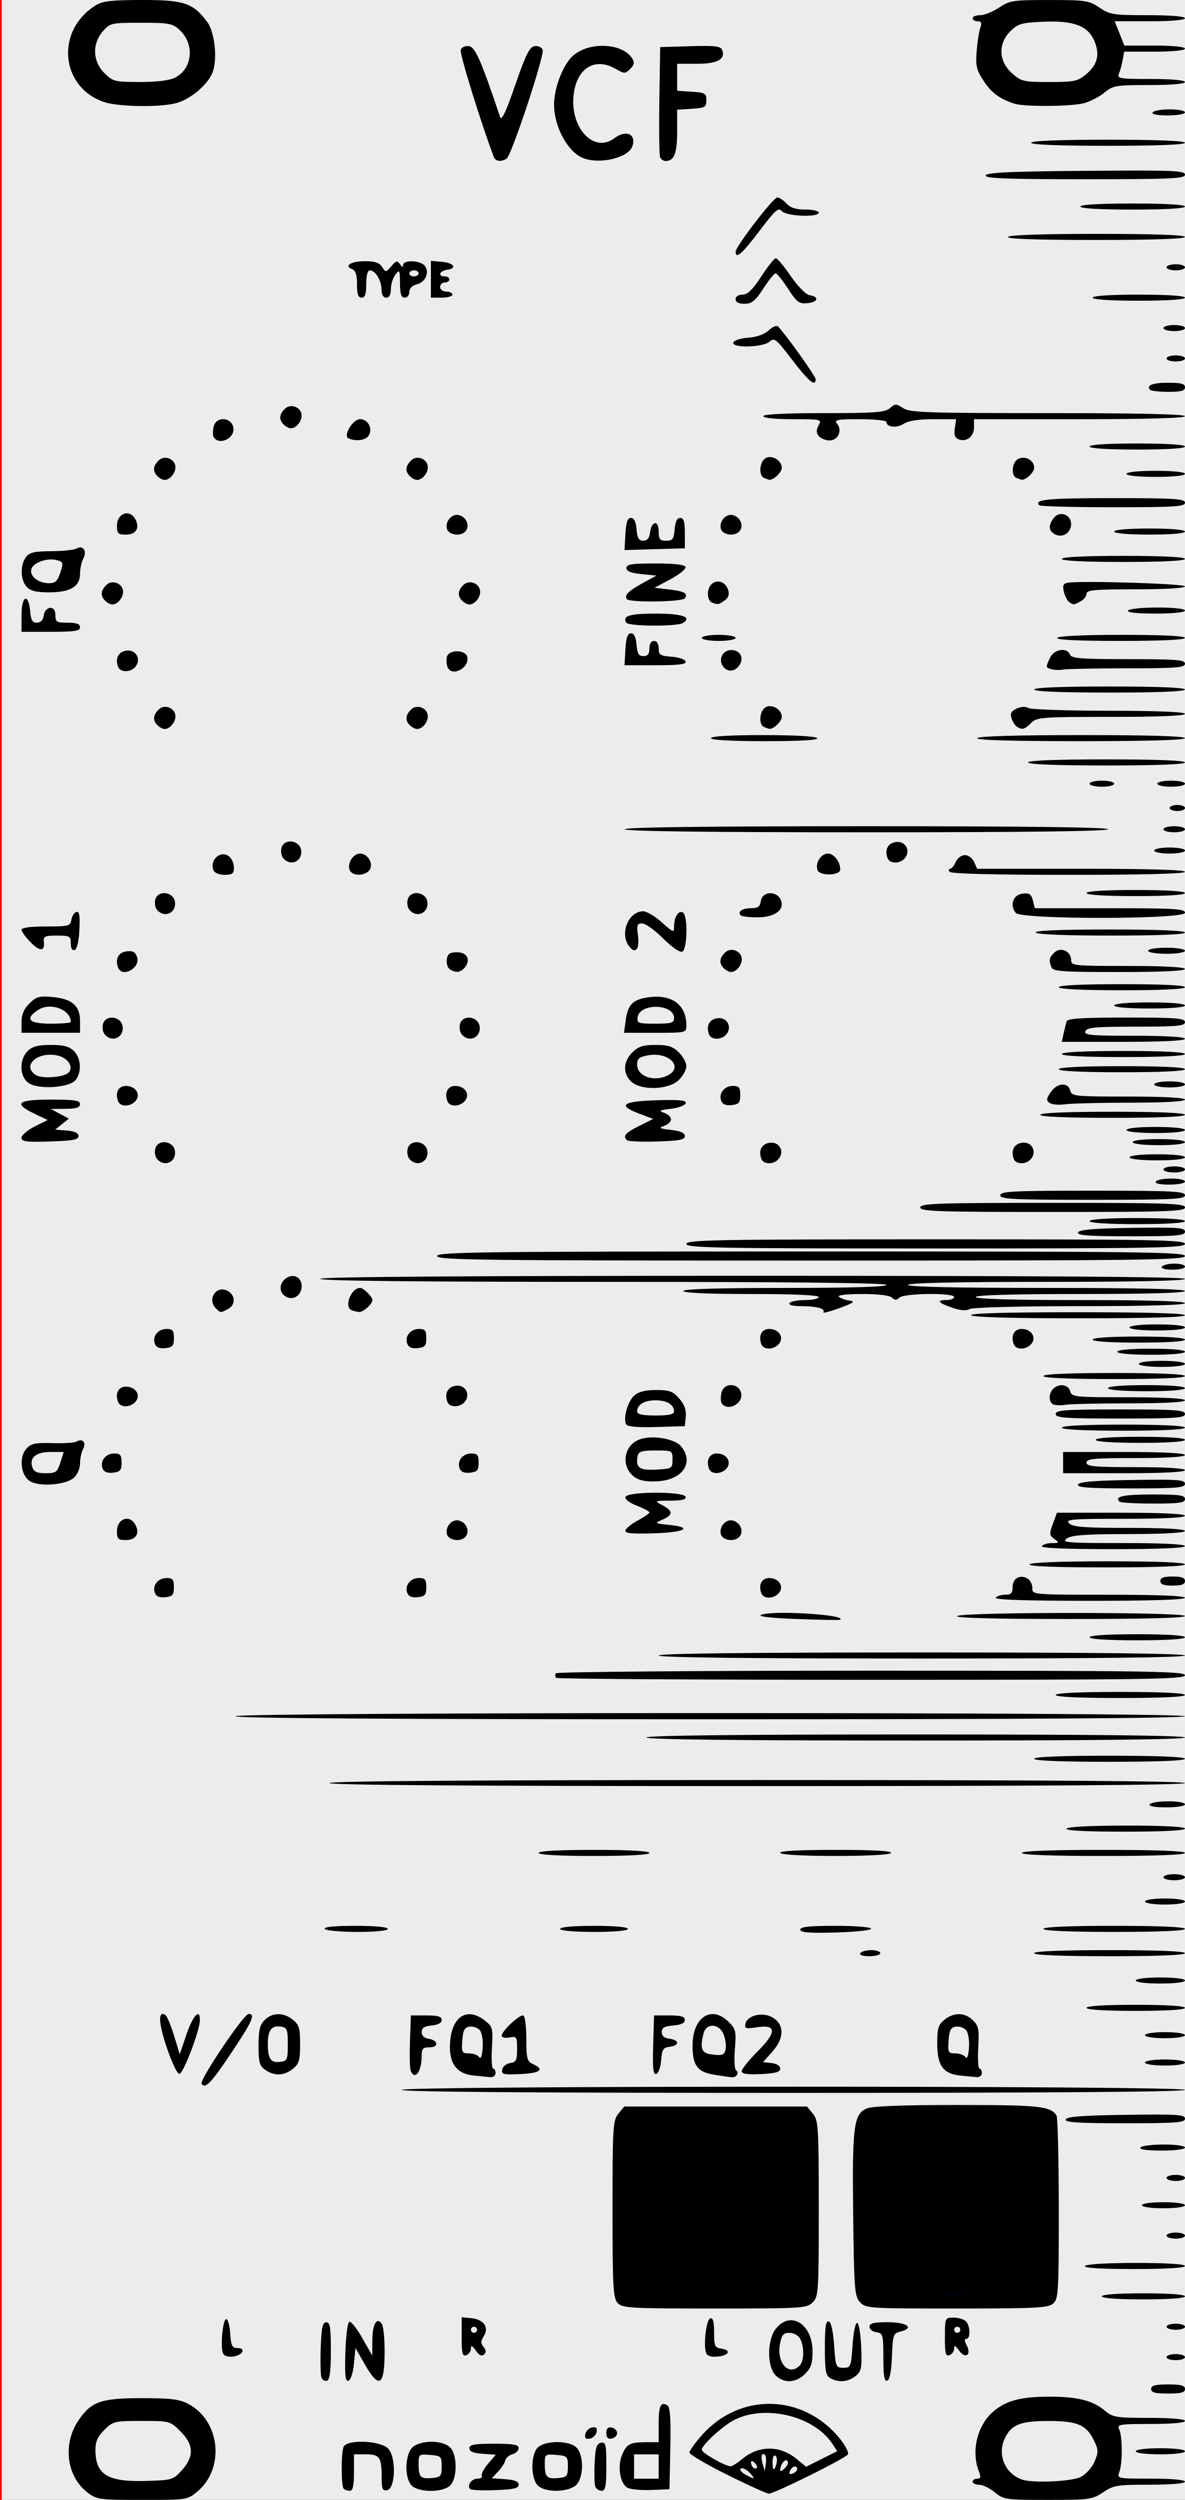 <?xml version="1.0" encoding="UTF-8" standalone="no"?>
<!-- Created with Inkscape (http://www.inkscape.org/) -->

<svg
   xmlns:dc="http://purl.org/dc/elements/1.1/"
   xmlns:cc="http://creativecommons.org/ns#"
   xmlns:rdf="http://www.w3.org/1999/02/22-rdf-syntax-ns#"
   xmlns:svg="http://www.w3.org/2000/svg"
   xmlns="http://www.w3.org/2000/svg"
   xmlns:xlink="http://www.w3.org/1999/xlink"
   xmlns:sodipodi="http://sodipodi.sourceforge.net/DTD/sodipodi-0.dtd"
   xmlns:inkscape="http://www.inkscape.org/namespaces/inkscape"
   width="60.96mm"
   height="128.5mm"
   version="1.1"
   viewBox="0 0 60.96 128.5"
   id="svg16"
   sodipodi:docname="nozori_68_VCF_MOD.svg"
   inkscape:version="0.92.3 (2405546, 2018-03-11)">
  <rect x="0" y="0" width="60.96" height="128.5" fill="#333333" stroke="none"/>
  <defs
     id="defs20">
    <linearGradient
       inkscape:collect="always"
       id="linearGradient4556">
      <stop
         style="stop-color:#000000;stop-opacity:1;"
         offset="0"
         id="stop4552" />
      <stop
         style="stop-color:#000000;stop-opacity:0;"
         offset="1"
         id="stop4554" />
    </linearGradient>
    <radialGradient
       inkscape:collect="always"
       xlink:href="#linearGradient4556"
       id="radialGradient4560"
       cx="30.633"
       cy="14.416"
       fx="30.633"
       fy="14.416"
       r="3.506"
       gradientTransform="matrix(1,0,0,0.975,0,0.358)"
       gradientUnits="userSpaceOnUse" />
  </defs>
  <sodipodi:namedview
     pagecolor="#ffffff"
     bordercolor="#666666"
     borderopacity="1"
     objecttolerance="10"
     gridtolerance="10"
     guidetolerance="10"
     inkscape:pageopacity="0"
     inkscape:pageshadow="2"
     inkscape:window-width="1920"
     inkscape:window-height="996"
     id="namedview18"
     showgrid="false"
     inkscape:zoom="1.4142136"
     inkscape:cx="-97.990465"
     inkscape:cy="277.43938"
     inkscape:window-x="0"
     inkscape:window-y="27"
     inkscape:window-maximized="1"
     inkscape:current-layer="layer20" />
  <g
     inkscape:groupmode="layer"
     id="layer3"
     inkscape:label="bg uniform"
     style="display:inline">
    <rect
       style="fill:#ececec;fill-opacity:1;fill-rule:nonzero;stroke:#f60000;stroke-width:0.247;stroke-opacity:1"
       id="rect48"
       width="61.164"
       height="128.89"
       x="-0.036"
       y="-0.142" />
    <rect
       style="fill:#000000;fill-opacity:1;fill-rule:nonzero;stroke:#00000a;stroke-width:0.265;stroke-opacity:1"
       id="rect1206"
       width="9.482"
       height="9.163"
       x="32.081"
       y="108.987" />
    <rect
       style="fill:#000000;fill-opacity:1;fill-rule:nonzero;stroke:#00000a;stroke-width:0.3;stroke-opacity:1"
       id="rect1208"
       width="9.035"
       height="8.956"
       x="44.699"
       y="109.009"
       ry="0" />
  </g>
  <g
     inkscape:groupmode="layer"
     id="layer20"
     inkscape:label="68_VCF_MOD"
     style="display:inline">
    <path
       style="fill:#000000;stroke-width:0.157"
       d="m 4.485,128.106 c -1.061,-0.825 -1.268,-2.471 -0.462,-3.673 0.664,-0.989 1.156,-1.164 3.273,-1.164 1.504,0 1.934,0.054 2.396,0.299 1.644,0.873 1.888,3.317 0.451,4.51 -0.502,0.417 -0.537,0.422 -2.832,0.42 -2.237,-0.002 -2.342,-0.016 -2.826,-0.392 z m 4.87,-1.131 c 0.641,-0.707 0.617,-1.32 -0.076,-2.004 -0.534,-0.527 -0.55,-0.531 -1.991,-0.531 -1.395,0 -1.472,0.018 -1.916,0.456 -0.342,0.337 -0.463,0.605 -0.463,1.025 0,1.276 0.621,1.661 2.586,1.604 1.358,-0.04 1.412,-0.056 1.86,-0.551 z m 41.817,1.134 c -0.259,-0.215 -0.62,-0.39 -0.804,-0.39 -0.183,0 -0.333,-0.07 -0.333,-0.156 0,-0.086 0.105,-0.156 0.234,-0.156 0.185,0 0.202,-0.083 0.079,-0.401 -0.401,-1.039 -0.062,-2.377 0.779,-3.075 0.655,-0.544 1.412,-0.739 2.867,-0.739 1.432,0 2.211,0.195 2.828,0.707 0.434,0.36 0.579,0.384 2.301,0.384 1.12,0 1.838,0.061 1.838,0.156 0,0.095 -0.692,0.156 -1.759,0.156 -1.619,0 -1.748,0.022 -1.628,0.273 0.17,0.355 0.177,1.735 0.011,2.186 -0.129,0.351 -0.127,0.351 1.623,0.351 1.063,0 1.752,0.061 1.752,0.156 0,0.095 -0.71,0.156 -1.814,0.156 -1.674,0 -1.859,0.03 -2.397,0.39 -0.555,0.371 -0.694,0.39 -2.845,0.39 -2.181,0 -2.278,-0.014 -2.732,-0.39 z m 4.425,-0.791 c 0.272,-0.139 0.58,-0.481 0.712,-0.793 0.21,-0.496 0.205,-0.603 -0.052,-1.12 -0.38,-0.765 -0.844,-0.96 -2.296,-0.963 -1.461,-0.003 -1.927,0.179 -2.267,0.885 -0.403,0.838 -0.004,1.808 0.874,2.125 0.541,0.195 2.559,0.105 3.029,-0.134 z m -18.19,-0.113 c -1.067,-0.53 -1.94,-1.043 -1.94,-1.14 0,-0.097 0.294,-0.506 0.653,-0.908 1.972,-2.21 5.233,-2.112 7.1,0.213 0.276,0.344 0.456,0.699 0.399,0.789 -0.131,0.209 -3.807,2.031 -4.073,2.019 -0.11,-0.005 -1.073,-0.443 -2.14,-0.973 z m 1.151,-0.107 c -0.156,-0.17 -0.355,-0.265 -0.442,-0.212 -0.087,0.053 0.011,0.19 0.219,0.303 0.516,0.282 0.552,0.268 0.223,-0.091 z m 2.451,-0.177 c 0,-0.224 -0.275,-0.16 -0.371,0.087 -0.059,0.151 -0.012,0.197 0.141,0.139 0.126,-0.048 0.229,-0.15 0.229,-0.226 z m -0.475,-0.315 c 0,-0.272 -0.282,-0.13 -0.365,0.184 -0.07,0.264 -0.045,0.288 0.14,0.137 0.124,-0.101 0.225,-0.246 0.225,-0.321 z m -1.713,-0.015 c -0.114,-0.112 -0.187,-0.121 -0.187,-0.023 0,0.208 0.187,0.393 0.293,0.289 0.045,-0.044 -0.003,-0.164 -0.106,-0.265 z m 0.538,-0.396 c -0.172,-0.17 -0.238,0.052 -0.129,0.437 l 0.109,0.384 0.056,-0.365 c 0.031,-0.201 0.014,-0.406 -0.036,-0.455 z m 0.587,0.43 c 0.046,-0.172 0.018,-0.351 -0.061,-0.4 -0.079,-0.048 -0.143,0.092 -0.143,0.312 0,0.478 0.09,0.517 0.204,0.087 z m -1.759,-0.234 c 0.854,-0.709 1.944,-0.704 2.808,0.013 l 0.471,0.391 0.802,-0.401 0.802,-0.401 -0.263,-0.396 c -0.934,-1.405 -3.417,-2.011 -5.007,-1.222 -0.599,0.297 -1.699,1.299 -1.699,1.548 0,0.158 1.167,0.826 1.481,0.848 0.075,0.005 0.347,-0.166 0.606,-0.381 z m -20.507,1.535 c -0.132,-0.13 -0.139,-1.813 -0.009,-2.147 0.155,-0.397 1.865,-0.343 2.287,0.073 0.434,0.428 0.398,2.066 -0.047,2.149 -0.231,0.043 -0.277,-0.066 -0.277,-0.649 3e-6,-1.046 -0.101,-1.195 -0.809,-1.195 h -0.616 v 0.937 c 0,0.677 -0.059,0.937 -0.211,0.937 -0.116,0 -0.259,-0.047 -0.317,-0.104 z m 3.482,-0.181 c -0.333,-0.363 -0.341,-1.407 -0.016,-1.866 0.326,-0.459 1.624,-0.498 2.025,-0.061 0.369,0.402 0.352,1.616 -0.028,1.954 -0.408,0.364 -1.639,0.347 -1.982,-0.027 z m 1.559,-0.964 c 0,-0.519 -0.03,-0.549 -0.594,-0.595 -0.579,-0.047 -0.594,-0.035 -0.594,0.481 0,0.661 0.104,0.765 0.707,0.706 0.435,-0.042 0.481,-0.099 0.481,-0.593 z m 1.468,1.162 c -0.185,-0.182 0.066,-0.537 0.379,-0.537 0.17,0 0.269,-0.064 0.22,-0.143 -0.049,-0.079 0.092,-0.355 0.313,-0.615 l 0.403,-0.472 -0.679,-0.048 c -0.476,-0.034 -0.679,-0.118 -0.679,-0.283 0,-0.189 0.246,-0.234 1.267,-0.234 1.003,0 1.267,0.047 1.267,0.227 0,0.125 -0.143,0.265 -0.317,0.312 -0.174,0.047 -0.34,0.191 -0.368,0.319 -0.028,0.129 -0.197,0.388 -0.374,0.576 l -0.323,0.341 0.691,0.049 c 0.487,0.034 0.691,0.118 0.691,0.283 0,0.184 -0.259,0.244 -1.195,0.279 -0.657,0.025 -1.24,3.1e-4 -1.295,-0.054 z m 3.465,-0.198 c -0.369,-0.402 -0.352,-1.616 0.028,-1.954 0.408,-0.364 1.639,-0.347 1.982,0.027 0.409,0.446 0.354,1.663 -0.09,1.97 -0.493,0.341 -1.59,0.316 -1.919,-0.043 z m 1.559,-0.964 c 0,-0.519 -0.03,-0.549 -0.594,-0.595 -0.579,-0.047 -0.594,-0.035 -0.594,0.481 0,0.661 0.104,0.765 0.707,0.706 0.435,-0.042 0.481,-0.099 0.481,-0.593 z m 1.412,1.037 c -0.045,-0.116 -0.061,-0.66 -0.035,-1.208 0.038,-0.803 0.102,-1.007 0.325,-1.049 0.245,-0.046 0.277,0.092 0.277,1.208 0,1.028 -0.045,1.261 -0.242,1.261 -0.133,0 -0.28,-0.095 -0.325,-0.212 z m 1.642,0.05 c -0.36,-0.212 -0.506,-1.056 -0.284,-1.633 0.23,-0.597 0.409,-0.699 1.228,-0.702 l 0.673,-0.002 v -0.928 c 0,-0.949 0.104,-1.172 0.448,-0.963 0.143,0.087 0.183,0.682 0.151,2.215 l -0.044,2.096 -0.95,0.038 c -0.523,0.021 -1.072,-0.034 -1.221,-0.121 z m 1.617,-1.088 V 126.158 H 33.25 32.617 v 0.625 0.625 h 0.633 0.633 z m 24.542,-0.781 c 0,-0.091 0.528,-0.156 1.267,-0.156 0.739,0 1.267,0.065 1.267,0.156 0,0.091 -0.528,0.156 -1.267,0.156 -0.739,0 -1.267,-0.065 -1.267,-0.156 z m -28.315,-0.882 c 0.031,-0.157 0.186,-0.31 0.345,-0.341 0.209,-0.04 0.274,0.024 0.234,0.231 -0.031,0.157 -0.186,0.31 -0.345,0.341 -0.209,0.04 -0.274,-0.024 -0.234,-0.231 z m 1.081,-0.055 c 0,-0.235 0.083,-0.319 0.277,-0.283 0.152,0.029 0.277,0.156 0.277,0.283 0,0.126 -0.125,0.254 -0.277,0.283 -0.194,0.037 -0.277,-0.047 -0.277,-0.283 z m 28.026,-2.264 c 0,-0.18 0.202,-0.234 0.871,-0.234 0.669,0 0.871,0.054 0.871,0.234 0,0.18 -0.202,0.234 -0.871,0.234 -0.669,0 -0.871,-0.054 -0.871,-0.234 z M 16.539,122.216 c -0.047,-0.122 -0.065,-0.813 -0.04,-1.535 0.037,-1.044 0.095,-1.314 0.284,-1.314 0.194,0 0.238,0.267 0.238,1.47 0,1.037 -0.058,1.489 -0.198,1.535 -0.109,0.036 -0.237,-0.035 -0.284,-0.156 z M 17.767,120.916 c 0.025,-0.846 0.117,-1.548 0.205,-1.577 0.088,-0.029 0.389,0.352 0.669,0.846 l 0.509,0.898 0.004,-0.81 c 0.004,-0.819 0.24,-1.206 0.494,-0.81 0.076,0.118 0.138,0.742 0.138,1.386 0,1.826 -0.279,1.989 -1.058,0.616 l -0.441,-0.778 -0.079,0.81 c -0.045,0.463 -0.167,0.839 -0.283,0.877 -0.159,0.051 -0.194,-0.27 -0.158,-1.459 z m 22.134,1.182 c -0.45,-0.444 -0.443,-1.829 0.011,-2.399 0.758,-0.95 1.889,-0.245 1.889,1.178 0,0.606 -0.082,0.847 -0.389,1.15 -0.471,0.464 -1.083,0.493 -1.511,0.071 z m 1.235,-0.5 c 0.233,-0.23 0.247,-0.976 0.026,-1.384 -0.093,-0.171 -0.33,-0.302 -0.547,-0.302 -0.314,0 -0.402,0.101 -0.489,0.558 -0.187,0.984 0.443,1.687 1.01,1.128 z m 1.575,0.643 c -0.232,-0.133 -0.277,-0.391 -0.277,-1.57 0,-1.059 0.049,-1.394 0.198,-1.346 0.124,0.041 0.227,0.494 0.277,1.223 0.076,1.111 0.095,1.159 0.475,1.159 0.38,0 0.399,-0.047 0.475,-1.171 0.045,-0.664 0.148,-1.155 0.238,-1.133 0.087,0.021 0.18,0.583 0.205,1.249 0.042,1.083 0.011,1.24 -0.295,1.484 -0.381,0.305 -0.878,0.345 -1.296,0.105 z m 2.731,-1.057 c 0,-1.179 -0.021,-1.254 -0.356,-1.301 -0.196,-0.027 -0.356,-0.155 -0.356,-0.284 0,-0.182 0.21,-0.234 0.937,-0.234 0.988,0 1.4,0.296 0.664,0.478 -0.379,0.094 -0.403,0.163 -0.447,1.281 -0.03,0.773 -0.114,1.205 -0.244,1.247 -0.147,0.048 -0.198,-0.255 -0.198,-1.187 z m 14.567,-0.024 c 0,-0.086 0.214,-0.156 0.475,-0.156 0.261,0 0.475,0.07 0.475,0.156 0,0.086 -0.214,0.156 -0.475,0.156 -0.261,0 -0.475,-0.07 -0.475,-0.156 z m -48.541,-0.205 c -0.14,-0.359 -0.006,-1.747 0.169,-1.747 0.087,0 0.18,0.334 0.207,0.742 0.041,0.625 0.099,0.742 0.369,0.742 0.472,0 0.27,0.381 -0.233,0.44 -0.261,0.03 -0.458,-0.037 -0.512,-0.176 z m 12.282,-0.825 v -1.02 l 0.499,0.049 c 0.64,0.063 0.923,0.471 0.639,0.919 -0.162,0.256 -0.165,0.374 -0.013,0.554 0.133,0.159 0.142,0.278 0.027,0.391 -0.114,0.113 -0.243,0.052 -0.421,-0.197 -0.19,-0.268 -0.256,-0.296 -0.256,-0.108 0,0.139 -0.107,0.293 -0.238,0.342 -0.196,0.074 -0.238,-0.088 -0.238,-0.93 z m 0.792,-0.376 c 0,-0.086 -0.071,-0.156 -0.158,-0.156 -0.087,0 -0.158,0.07 -0.158,0.156 0,0.086 0.071,0.156 0.158,0.156 0.087,0 0.158,-0.07 0.158,-0.156 z m 11.786,1.2 c -0.153,-0.394 0.001,-1.719 0.208,-1.787 0.141,-0.046 0.198,0.162 0.198,0.719 0,0.693 0.041,0.789 0.356,0.833 0.536,0.075 0.428,0.355 -0.159,0.411 -0.339,0.032 -0.546,-0.028 -0.603,-0.176 z m 12.282,-0.815 c 0,-1.002 0.004,-1.01 0.443,-1.01 0.244,0 0.529,0.084 0.633,0.187 0.233,0.23 0.252,0.906 0.026,0.906 -0.108,0 -0.103,0.112 0.015,0.329 0.268,0.494 -0.064,0.729 -0.387,0.274 -0.19,-0.268 -0.256,-0.296 -0.256,-0.108 0,0.139 -0.107,0.293 -0.238,0.342 -0.196,0.074 -0.238,-0.086 -0.238,-0.92 z m 0.792,-0.385 c 0,-0.086 -0.071,-0.156 -0.158,-0.156 -0.087,0 -0.158,0.07 -0.158,0.156 0,0.086 0.071,0.156 0.158,0.156 0.087,0 0.158,-0.07 0.158,-0.156 z m 10.609,-0.156 c 0,-0.086 0.214,-0.156 0.475,-0.156 0.261,0 0.475,0.07 0.475,0.156 0,0.086 -0.214,0.156 -0.475,0.156 -0.261,0 -0.475,-0.07 -0.475,-0.156 z m -28.239,-1.222 c -0.231,-0.252 -0.262,-0.82 -0.262,-4.823 0,-4.235 0.02,-4.562 0.303,-4.906 l 0.303,-0.369 h 4.699 4.699 l 0.303,0.369 c 0.282,0.344 0.303,0.671 0.303,4.879 0,4.302 -0.015,4.525 -0.317,4.823 -0.303,0.298 -0.528,0.312 -5.042,0.312 -4.377,0 -4.745,-0.021 -4.988,-0.286 z m 6.928,-0.817 c 0.389,-0.18 1.028,-0.666 1.42,-1.079 2.012,-2.121 1.334,-5.534 -1.371,-6.896 -0.946,-0.476 -2.584,-0.572 -3.55,-0.209 -0.907,0.342 -2.021,1.326 -2.46,2.176 -0.41,0.793 -0.551,2.472 -0.276,3.303 0.856,2.588 3.767,3.851 6.237,2.706 z m 5.541,0.774 c -0.278,-0.302 -0.306,-0.656 -0.351,-4.489 -0.054,-4.532 0.025,-5.164 0.689,-5.462 0.276,-0.124 1.765,-0.182 4.683,-0.182 4.21,0 4.766,0.058 5.086,0.531 0.064,0.095 0.117,2.251 0.119,4.793 0.002,4.28 -0.019,4.64 -0.287,4.879 -0.256,0.228 -0.837,0.258 -4.963,0.258 -4.549,0 -4.682,-0.009 -4.975,-0.328 z m 6.78,-0.73 c 1.702,-0.742 2.657,-2.185 2.654,-4.008 -0.002,-1.407 -0.46,-2.428 -1.492,-3.324 -2.92,-2.534 -7.377,-0.59 -7.42,3.237 -0.023,2.087 1.36,3.847 3.451,4.39 0.709,0.184 2.024,0.046 2.807,-0.296 z m 5.664,0.433 c 0,-0.096 0.818,-0.156 2.138,-0.156 1.319,0 2.138,0.06 2.138,0.156 0,0.096 -0.818,0.156 -2.138,0.156 -1.319,0 -2.138,-0.06 -2.138,-0.156 z m -0.871,-1.561 c 0.059,-0.093 1.11,-0.156 2.622,-0.156 1.577,0 2.524,0.059 2.524,0.156 0,0.098 -0.98,0.156 -2.622,0.156 -1.708,0 -2.588,-0.054 -2.524,-0.156 z m 4.196,-1.561 c 0,-0.086 0.214,-0.156 0.475,-0.156 0.261,0 0.475,0.07 0.475,0.156 0,0.086 -0.214,0.156 -0.475,0.156 -0.261,0 -0.475,-0.07 -0.475,-0.156 z m -1.267,-1.561 c 0,-0.089 0.475,-0.156 1.108,-0.156 0.633,0 1.108,0.067 1.108,0.156 0,0.089 -0.475,0.156 -1.108,0.156 -0.633,0 -1.108,-0.067 -1.108,-0.156 z m 1.267,-1.405 c 0,-0.086 0.214,-0.156 0.475,-0.156 0.261,0 0.475,0.07 0.475,0.156 0,0.086 -0.214,0.156 -0.475,0.156 -0.261,0 -0.475,-0.07 -0.475,-0.156 z m -1.346,-1.561 c 0.054,-0.086 0.592,-0.156 1.197,-0.156 0.627,0 1.099,0.067 1.099,0.156 0,0.09 -0.505,0.156 -1.197,0.156 -0.758,0 -1.161,-0.057 -1.099,-0.156 z m -3.84,-1.444 c 0.049,-0.145 0.845,-0.206 3.101,-0.238 2.63,-0.037 3.035,-0.011 3.035,0.195 0,0.205 -0.431,0.238 -3.101,0.238 -2.41,0 -3.086,-0.043 -3.035,-0.195 z m -34.161,-1.522 c 0.135,-0.216 40.297,-0.216 40.297,0 0,0.103 -6.838,0.156 -20.197,0.156 -13.425,0 -20.165,-0.052 -20.1,-0.156 z M 10.371,107.109 c -0.12,-0.191 2.163,-3.582 2.415,-3.587 0.367,-0.007 0.203,0.365 -0.871,1.975 -1.045,1.568 -1.363,1.9 -1.544,1.612 z m 13.978,-0.426 c -0.891,-0.092 -1.282,-0.665 -1.192,-1.747 0.109,-1.307 0.881,-1.777 1.777,-1.082 0.411,0.319 0.43,0.393 0.372,1.405 -0.034,0.588 -0.005,1.069 0.063,1.069 0.068,0 0.124,0.105 0.124,0.234 0,0.129 -0.125,0.222 -0.277,0.208 -0.152,-0.014 -0.542,-0.054 -0.867,-0.087 z m 0.336,-2.326 c -0.107,-0.127 -0.342,-0.209 -0.524,-0.184 -0.266,0.037 -0.34,0.175 -0.379,0.71 -0.045,0.616 -0.021,0.664 0.347,0.664 0.218,0 0.453,0.088 0.524,0.195 0.079,0.12 0.147,-0.065 0.177,-0.48 0.027,-0.375 -0.037,-0.778 -0.144,-0.905 z m 12.067,2.289 c -0.875,-0.14 -1.125,-0.473 -1.125,-1.498 0,-1.458 0.965,-2.098 1.849,-1.227 0.377,0.372 0.403,0.482 0.328,1.407 -0.045,0.552 -0.017,1.043 0.061,1.091 0.187,0.114 0.015,0.383 -0.228,0.358 -0.104,-0.011 -0.502,-0.07 -0.884,-0.131 z m 0.584,-1.356 c 0.026,-0.171 -0.026,-0.499 -0.115,-0.729 -0.21,-0.544 -0.878,-0.589 -1.02,-0.068 -0.204,0.752 -0.119,1.03 0.336,1.097 0.628,0.092 0.747,0.048 0.799,-0.3 z m 12.043,1.393 c -0.861,-0.09 -1.165,-0.517 -1.165,-1.635 0,-0.793 0.056,-0.979 0.374,-1.233 0.489,-0.39 1.049,-0.379 1.464,0.03 0.289,0.285 0.325,0.471 0.272,1.405 -0.034,0.592 -0.006,1.076 0.062,1.076 0.068,0 0.124,0.105 0.124,0.234 0,0.129 -0.125,0.222 -0.277,0.208 -0.152,-0.014 -0.537,-0.053 -0.854,-0.086 z m 0.323,-2.326 c -0.107,-0.127 -0.342,-0.209 -0.524,-0.184 -0.266,0.037 -0.34,0.175 -0.379,0.71 -0.045,0.616 -0.021,0.664 0.347,0.664 0.218,0 0.453,0.088 0.524,0.195 0.079,0.12 0.147,-0.065 0.177,-0.48 0.027,-0.375 -0.037,-0.778 -0.144,-0.905 z m -41.117,0.905 c -0.434,-1.276 -0.465,-1.929 -0.08,-1.694 0.082,0.05 0.282,0.525 0.445,1.057 l 0.297,0.966 0.335,-0.988 c 0.342,-1.011 0.718,-1.412 0.7,-0.747 -0.014,0.53 -0.829,2.674 -1.042,2.742 -0.106,0.034 -0.378,-0.519 -0.655,-1.335 z m 5.067,1.135 c -0.302,-0.208 -0.352,-0.386 -0.352,-1.249 0,-0.798 0.066,-1.071 0.317,-1.318 0.399,-0.394 0.965,-0.399 1.447,-0.014 0.32,0.255 0.374,0.438 0.374,1.263 0,0.825 -0.054,1.008 -0.374,1.263 -0.453,0.362 -0.941,0.381 -1.412,0.055 z m 1.152,-1.318 c 0,-0.786 -0.032,-0.863 -0.378,-0.911 -0.453,-0.063 -0.646,0.192 -0.649,0.86 -0.004,0.778 0.145,1.011 0.612,0.958 0.392,-0.045 0.415,-0.096 0.415,-0.906 z m 6.322,1.353 c -0.045,-0.115 -0.06,-0.8 -0.035,-1.522 l 0.046,-1.314 h 0.792 c 0.598,0 0.792,0.057 0.792,0.234 0,0.15 -0.185,0.252 -0.515,0.283 -0.379,0.036 -0.515,0.126 -0.515,0.34 0,0.18 0.132,0.311 0.344,0.341 0.507,0.073 0.561,0.44 0.065,0.44 -0.346,0 -0.409,0.07 -0.409,0.456 0,0.804 -0.359,1.274 -0.566,0.741 z m 4.711,-0.057 c 0.03,-0.155 0.214,-0.303 0.409,-0.331 0.304,-0.043 0.355,-0.145 0.355,-0.72 0,-0.631 -0.023,-0.666 -0.396,-0.595 -0.218,0.041 -0.396,0.002 -0.396,-0.088 0,-0.251 0.958,-1.137 1.122,-1.037 0.08,0.049 0.145,0.595 0.145,1.213 0,0.997 0.039,1.142 0.338,1.279 0.615,0.28 0.388,0.466 -0.629,0.513 -0.894,0.042 -0.997,0.016 -0.948,-0.234 z m 7.764,-1.242 0.045,-1.537 h 0.792 c 0.598,0 0.792,0.057 0.792,0.234 0,0.158 -0.193,0.25 -0.594,0.283 -0.457,0.037 -0.594,0.116 -0.594,0.341 0,0.196 0.132,0.309 0.401,0.342 0.515,0.063 0.52,0.347 0.009,0.41 -0.336,0.042 -0.399,0.14 -0.44,0.69 -0.027,0.353 -0.14,0.672 -0.252,0.708 -0.159,0.052 -0.194,-0.272 -0.158,-1.471 z m 4.558,1.325 c 0,-0.109 0.366,-0.563 0.813,-1.01 0.996,-0.995 0.984,-1.404 -0.037,-1.243 -0.558,0.088 -0.636,0.065 -0.59,-0.172 0.084,-0.432 0.858,-0.629 1.367,-0.348 0.64,0.352 0.652,1.061 0.031,1.759 l -0.49,0.551 0.442,0.05 c 0.265,0.03 0.442,0.144 0.442,0.284 0,0.178 -0.236,0.245 -0.99,0.281 -0.718,0.034 -0.99,-0.008 -0.99,-0.151 z m 20.742,-0.442 c 0,-0.088 0.449,-0.156 1.029,-0.156 0.581,0 1.029,0.068 1.029,0.156 0,0.088 -0.449,0.156 -1.029,0.156 -0.581,0 -1.029,-0.068 -1.029,-0.156 z m 0,-1.405 c 0,-0.088 0.449,-0.156 1.029,-0.156 0.581,0 1.029,0.068 1.029,0.156 0,0.088 -0.449,0.156 -1.029,0.156 -0.581,0 -1.029,-0.068 -1.029,-0.156 z m -3.008,-1.405 c 0,-0.098 0.95,-0.156 2.533,-0.156 1.583,0 2.533,0.059 2.533,0.156 0,0.098 -0.95,0.156 -2.533,0.156 -1.583,0 -2.533,-0.059 -2.533,-0.156 z m 2.533,-1.405 c 0,-0.091 0.528,-0.156 1.267,-0.156 0.739,0 1.267,0.065 1.267,0.156 0,0.091 -0.528,0.156 -1.267,0.156 -0.739,0 -1.267,-0.065 -1.267,-0.156 z M 44.255,100.396 c 0.054,-0.086 0.307,-0.156 0.564,-0.156 0.256,0 0.466,0.07 0.466,0.156 0,0.086 -0.254,0.156 -0.564,0.156 -0.335,0 -0.524,-0.063 -0.466,-0.156 z m 8.946,0 c 0,-0.1 1.399,-0.156 3.879,-0.156 2.481,0 3.879,0.056 3.879,0.156 0,0.1 -1.399,0.156 -3.879,0.156 -2.481,0 -3.879,-0.056 -3.879,-0.156 z M 41.167,99.186 c 1.58e-4,-0.145 0.47,-0.195 1.821,-0.195 1.03,0 1.821,0.064 1.821,0.147 0,0.081 -0.82,0.169 -1.821,0.195 -1.378,0.037 -1.821,9.37e-4 -1.821,-0.147 z m -24.463,-0.039 c -0.063,-0.1 0.5,-0.156 1.574,-0.156 1.009,0 1.672,0.062 1.672,0.156 0,0.094 -0.63,0.156 -1.574,0.156 -0.879,0 -1.617,-0.069 -1.672,-0.156 z m 12.113,0 c 0,-0.095 0.686,-0.156 1.742,-0.156 1.056,0 1.742,0.062 1.742,0.156 0,0.095 -0.686,0.156 -1.742,0.156 -1.056,0 -1.742,-0.062 -1.742,-0.156 z m 24.859,0 c 0,-0.1 1.319,-0.156 3.642,-0.156 2.322,0 3.642,0.057 3.642,0.156 0,0.1 -1.319,0.156 -3.642,0.156 -2.322,0 -3.642,-0.057 -3.642,-0.156 z M 58.901,97.741 c 0,-0.088 0.449,-0.156 1.029,-0.156 0.581,0 1.029,0.068 1.029,0.156 0,0.088 -0.449,0.156 -1.029,0.156 -0.581,0 -1.029,-0.068 -1.029,-0.156 z m 0.95,-1.249 c 0,-0.086 0.249,-0.156 0.554,-0.156 0.305,0 0.554,0.07 0.554,0.156 0,0.086 -0.249,0.156 -0.554,0.156 -0.305,0 -0.554,-0.07 -0.554,-0.156 z M 27.709,95.243 c 0,-0.098 1.056,-0.156 2.85,-0.156 1.794,0 2.85,0.058 2.85,0.156 0,0.098 -1.056,0.156 -2.85,0.156 -1.794,0 -2.85,-0.058 -2.85,-0.156 z m 12.43,0 c -0.064,-0.102 0.925,-0.156 2.85,-0.156 1.925,0 2.914,0.054 2.85,0.156 -0.059,0.094 -1.186,0.156 -2.85,0.156 -1.664,0 -2.791,-0.062 -2.85,-0.156 z m 12.43,0 c 0,-0.1 1.504,-0.156 4.196,-0.156 2.692,0 4.196,0.056 4.196,0.156 0,0.1 -1.504,0.156 -4.196,0.156 -2.692,0 -4.196,-0.056 -4.196,-0.156 z m 2.296,-1.249 c 0.06,-0.095 1.268,-0.156 3.097,-0.156 1.894,0 2.999,0.058 2.999,0.156 0,0.099 -1.138,0.156 -3.097,0.156 -2.024,0 -3.063,-0.054 -2.999,-0.156 z m 4.275,-1.249 c 0.054,-0.086 0.486,-0.156 0.959,-0.156 0.474,0 0.862,0.07 0.862,0.156 0,0.087 -0.425,0.156 -0.959,0.156 -0.599,0 -0.923,-0.059 -0.862,-0.156 z M 16.942,91.652 c 0,-0.103 7.442,-0.156 22.009,-0.156 14.567,0 22.009,0.053 22.009,0.156 0,0.103 -7.442,0.156 -22.009,0.156 -14.567,0 -22.009,-0.053 -22.009,-0.156 z m 36.259,-1.249 c 0,-0.1 1.399,-0.156 3.879,-0.156 2.481,0 3.879,0.056 3.879,0.156 0,0.1 -1.399,0.156 -3.879,0.156 -2.481,0 -3.879,-0.056 -3.879,-0.156 z M 33.25,89.31 c 0,-0.103 4.724,-0.156 13.855,-0.156 9.131,0 13.855,0.053 13.855,0.156 0,0.103 -4.724,0.156 -13.855,0.156 -9.131,0 -13.855,-0.053 -13.855,-0.156 z M 12.112,88.217 c 0.136,-0.216 48.847,-0.216 48.847,0 0,0.103 -8.263,0.156 -24.473,0.156 -16.275,0 -24.44,-0.052 -24.375,-0.156 z m 42.197,-1.093 c 0,-0.099 1.214,-0.156 3.325,-0.156 2.111,0 3.325,0.057 3.325,0.156 0,0.099 -1.214,0.156 -3.325,0.156 -2.111,0 -3.325,-0.057 -3.325,-0.156 z M 28.61,86.244 c -0.056,-0.055 -0.063,-0.16 -0.017,-0.234 0.046,-0.074 7.348,-0.134 16.225,-0.134 14.242,0 16.141,0.028 16.141,0.234 0,0.207 -1.897,0.234 -16.124,0.234 -8.868,0 -16.17,-0.045 -16.225,-0.1 z m 5.274,-1.149 c 0,-0.103 4.618,-0.156 13.538,-0.156 8.92,0 13.538,0.053 13.538,0.156 0,0.103 -4.618,0.156 -13.538,0.156 -8.92,0 -13.538,-0.053 -13.538,-0.156 z m 22.167,-0.937 c 0,-0.097 0.924,-0.156 2.454,-0.156 1.531,0 2.454,0.059 2.454,0.156 0,0.097 -0.924,0.156 -2.454,0.156 -1.531,0 -2.454,-0.059 -2.454,-0.156 z M 41.009,83.221 c -1.309,-0.048 -2.033,-0.129 -1.869,-0.209 0.525,-0.255 4.512,-0.012 4.072,0.248 -0.036,0.021 -1.028,0.004 -2.204,-0.039 z m 8.234,-0.156 c 0.328,-0.209 11.717,-0.209 11.717,0 0,0.101 -2.096,0.155 -5.977,0.154 -3.918,-0.002 -5.895,-0.055 -5.74,-0.154 z m 1.979,-0.937 c 0.054,-0.086 0.272,-0.156 0.484,-0.156 0.308,0 0.386,-0.08 0.386,-0.395 0,-0.452 0.394,-0.67 0.774,-0.429 0.141,0.089 0.25,0.311 0.243,0.493 -0.012,0.328 0.015,0.331 3.919,0.331 2.515,0 3.931,0.056 3.931,0.156 0,0.101 -1.745,0.156 -4.918,0.156 -3.238,0 -4.884,-0.053 -4.82,-0.156 z M 7.969,81.883 c -0.148,-0.38 0.155,-0.77 0.598,-0.77 0.315,0 0.379,0.079 0.379,0.468 0,0.395 -0.068,0.476 -0.436,0.518 -0.297,0.034 -0.469,-0.035 -0.54,-0.216 z m 12.984,0 c -0.148,-0.38 0.155,-0.77 0.598,-0.77 0.315,0 0.379,0.079 0.379,0.468 0,0.395 -0.068,0.476 -0.436,0.518 -0.297,0.034 -0.469,-0.035 -0.54,-0.216 z m 18.217,0.02 c -0.169,-0.433 0.011,-0.79 0.399,-0.79 0.499,0 0.782,0.433 0.501,0.768 -0.26,0.309 -0.784,0.322 -0.9,0.022 z m 20.523,-0.634 c 0,-0.169 0.176,-0.234 0.633,-0.234 0.457,0 0.633,0.065 0.633,0.234 0,0.169 -0.176,0.234 -0.633,0.234 -0.457,0 -0.633,-0.065 -0.633,-0.234 z m -6.729,-0.859 c 0.061,-0.097 1.585,-0.156 4.047,-0.156 2.527,0 3.949,0.056 3.949,0.156 0,0.1 -1.455,0.156 -4.047,0.156 -2.658,0 -4.013,-0.054 -3.949,-0.156 z m 0.633,-0.937 c 0.054,-0.086 0.285,-0.156 0.515,-0.156 0.385,0 0.395,-0.016 0.129,-0.208 -0.259,-0.187 -0.267,-0.265 -0.078,-0.781 L 54.373,77.756 h 3.293 c 2.09,0 3.293,0.057 3.293,0.156 0,0.099 -1.139,0.156 -3.099,0.156 -2.755,0 -3.073,0.026 -2.861,0.234 0.194,0.191 0.767,0.234 3.099,0.234 1.802,0 2.861,0.058 2.861,0.156 0,0.098 -1.072,0.158 -2.89,0.161 -2.29,0.004 -2.953,0.053 -3.197,0.234 -0.274,0.204 0.045,0.229 2.89,0.229 2.026,0 3.197,0.057 3.197,0.156 0,0.1 -1.349,0.156 -3.73,0.156 -2.447,0 -3.697,-0.054 -3.632,-0.156 z M 6.016,78.709 c 0,-0.648 0.65,-0.882 0.944,-0.34 0.246,0.453 0.038,0.792 -0.486,0.792 -0.4,0 -0.458,-0.058 -0.458,-0.452 z m 16.991,0.196 c -0.131,-0.337 0.15,-0.759 0.505,-0.759 0.155,0 0.355,0.113 0.443,0.252 0.242,0.378 0.018,0.763 -0.443,0.763 -0.23,0 -0.449,-0.111 -0.505,-0.255 z m 14.092,0 c -0.131,-0.337 0.15,-0.759 0.505,-0.759 0.155,0 0.355,0.113 0.443,0.252 0.242,0.378 0.018,0.763 -0.443,0.763 -0.23,0 -0.449,-0.111 -0.505,-0.255 z m -4.922,-0.246 c 0.036,-0.111 0.328,-0.342 0.648,-0.513 0.32,-0.172 0.583,-0.354 0.583,-0.406 1.58e-4,-0.051 -0.292,-0.207 -0.648,-0.345 -0.391,-0.151 -0.622,-0.332 -0.581,-0.453 0.095,-0.281 2.995,-0.287 3.09,-0.007 0.047,0.139 -0.175,0.197 -0.778,0.201 -0.839,0.006 -0.842,0.008 -0.409,0.239 0.55,0.294 0.551,0.491 0.004,0.734 -0.425,0.189 -0.421,0.193 0.321,0.27 1.289,0.134 0.838,0.388 -0.774,0.435 -1.183,0.035 -1.506,3.12e-4 -1.455,-0.156 z m 25.409,-1.472 c -0.27,-0.266 0.208,-0.369 1.72,-0.369 1.364,0 1.653,0.041 1.653,0.234 0,0.193 -0.287,0.234 -1.636,0.234 -0.9,0 -1.682,-0.045 -1.737,-0.1 z m -2.129,-0.876 c 0.048,-0.144 0.782,-0.206 2.784,-0.238 2.348,-0.037 2.718,-0.01 2.718,0.195 0,0.204 -0.396,0.238 -2.784,0.238 -2.157,0 -2.769,-0.044 -2.718,-0.195 z M 1.583,76.158 C 1.069,75.892 0.946,74.912 1.368,74.452 1.601,74.199 1.83,74.152 2.7,74.179 c 0.578,0.018 1.133,-0.017 1.234,-0.078 0.307,-0.187 0.52,0.046 0.342,0.375 -0.087,0.161 -0.159,0.497 -0.159,0.747 0,0.255 -0.138,0.578 -0.315,0.736 -0.401,0.358 -1.69,0.474 -2.218,0.2 z M 3.104,75.18 3.277,74.633 H 2.608 c -0.754,0 -1.105,0.286 -0.948,0.773 0.079,0.246 0.237,0.32 0.687,0.32 0.529,0 0.6,-0.052 0.757,-0.546 z m 29.674,0.824 c -0.849,-0.444 -0.78,-1.671 0.114,-2.011 0.634,-0.242 1.806,-0.052 2.14,0.346 0.664,0.791 0.142,1.666 -1.069,1.79 -0.5,0.051 -0.936,0.005 -1.185,-0.125 z m 1.818,-0.98 c 0,-0.464 -0.009,-0.468 -0.869,-0.468 -0.712,0 -0.879,0.051 -0.924,0.282 -0.118,0.603 0.085,0.751 0.959,0.702 0.809,-0.046 0.833,-0.061 0.833,-0.516 z M 5.278,75.481 C 5.13,75.101 5.433,74.711 5.875,74.711 c 0.315,0 0.379,0.079 0.379,0.468 0,0.395 -0.068,0.476 -0.436,0.518 -0.297,0.034 -0.469,-0.035 -0.54,-0.216 z m 18.367,0 c -0.148,-0.38 0.155,-0.77 0.598,-0.77 0.315,0 0.379,0.079 0.379,0.468 0,0.395 -0.068,0.476 -0.436,0.518 -0.297,0.034 -0.469,-0.035 -0.54,-0.216 z m 12.833,0.02 c -0.169,-0.433 0.011,-0.79 0.399,-0.79 0.499,0 0.782,0.433 0.501,0.768 -0.26,0.309 -0.784,0.322 -0.9,0.022 z M 54.689,75.18 v -0.546 h 3.135 c 1.984,0 3.135,0.057 3.135,0.156 0,0.098 -0.95,0.156 -2.533,0.156 -2.146,0 -2.533,0.036 -2.533,0.234 0,0.198 0.387,0.234 2.533,0.234 1.583,0 2.533,0.059 2.533,0.156 0,0.099 -1.151,0.156 -3.135,0.156 h -3.135 z m 1.678,-1.171 c 0,-0.097 0.871,-0.156 2.296,-0.156 1.425,0 2.296,0.059 2.296,0.156 0,0.097 -0.871,0.156 -2.296,0.156 -1.425,0 -2.296,-0.059 -2.296,-0.156 z m -1.742,-0.625 c 0,-0.099 1.161,-0.156 3.167,-0.156 2.006,0 3.167,0.057 3.167,0.156 0,0.099 -1.161,0.156 -3.167,0.156 -2.006,0 -3.167,-0.057 -3.167,-0.156 z M 32.218,73.223 c -0.179,-0.286 0.067,-1.183 0.408,-1.487 0.222,-0.198 0.567,-0.286 1.127,-0.286 0.688,0 0.863,0.065 1.19,0.439 0.267,0.306 0.368,0.588 0.335,0.928 l -0.048,0.489 -1.452,0.045 c -0.933,0.029 -1.49,-0.017 -1.559,-0.127 z m 2.457,-0.667 c 0,-0.357 -0.364,-0.578 -0.95,-0.578 -0.586,0 -0.95,0.221 -0.95,0.578 0,0.144 0.276,0.203 0.95,0.203 0.674,0 0.95,-0.059 0.95,-0.203 z m 19.634,0.125 c 0,-0.201 0.475,-0.234 3.325,-0.234 2.85,0 3.325,0.033 3.325,0.234 0,0.201 -0.475,0.234 -3.325,0.234 -2.85,0 -3.325,-0.033 -3.325,-0.234 z M 6.077,72.066 c -0.169,-0.433 0.011,-0.79 0.399,-0.79 0.499,0 0.782,0.433 0.501,0.768 -0.26,0.309 -0.784,0.322 -0.9,0.022 z m 16.942,0 c -0.17,-0.438 0.015,-0.789 0.442,-0.838 0.489,-0.056 0.76,0.458 0.441,0.836 -0.245,0.292 -0.77,0.293 -0.883,0.002 z m 14.105,0.06 c -0.057,-0.091 -0.059,-0.341 -0.004,-0.556 0.138,-0.542 0.933,-0.48 1.013,0.079 0.077,0.534 -0.733,0.917 -1.009,0.477 z m 17.066,0.067 c -0.251,-0.107 -0.256,-0.563 -0.008,-0.808 0.295,-0.291 0.781,-0.222 0.872,0.125 0.079,0.298 0.216,0.312 2.994,0.312 1.835,0 2.911,0.058 2.911,0.156 0,0.098 -1.049,0.156 -2.83,0.156 -1.557,0 -3.035,0.032 -3.286,0.072 -0.25,0.039 -0.544,0.033 -0.653,-0.013 z m 2.81,-0.839 c 0,-0.096 0.765,-0.156 1.979,-0.156 1.214,0 1.979,0.06 1.979,0.156 0,0.096 -0.765,0.156 -1.979,0.156 -1.214,0 -1.979,-0.06 -1.979,-0.156 z M 53.676,70.73 c 0,-0.1 1.319,-0.156 3.642,-0.156 2.322,0 3.642,0.057 3.642,0.156 0,0.1 -1.319,0.156 -3.642,0.156 -2.322,0 -3.642,-0.057 -3.642,-0.156 z m 4.908,-0.625 c 0,-0.09 0.501,-0.156 1.188,-0.156 0.686,0 1.188,0.066 1.188,0.156 0,0.09 -0.501,0.156 -1.188,0.156 -0.686,0 -1.188,-0.066 -1.188,-0.156 z M 57.476,69.481 c 0,-0.095 0.686,-0.156 1.742,-0.156 1.056,0 1.742,0.062 1.742,0.156 0,0.095 -0.686,0.156 -1.742,0.156 -1.056,0 -1.742,-0.062 -1.742,-0.156 z M 7.969,69.08 c -0.148,-0.38 0.155,-0.77 0.598,-0.77 0.315,0 0.379,0.079 0.379,0.468 0,0.395 -0.068,0.476 -0.436,0.518 -0.297,0.034 -0.469,-0.035 -0.54,-0.216 z m 12.984,0 c -0.148,-0.38 0.155,-0.77 0.598,-0.77 0.315,0 0.379,0.079 0.379,0.468 0,0.395 -0.068,0.476 -0.436,0.518 -0.297,0.034 -0.469,-0.035 -0.54,-0.216 z m 18.217,0.02 c -0.169,-0.433 0.011,-0.79 0.399,-0.79 0.499,0 0.782,0.433 0.501,0.768 -0.26,0.309 -0.784,0.322 -0.9,0.022 z m 12.984,0 c -0.169,-0.433 0.011,-0.79 0.399,-0.79 0.499,0 0.782,0.433 0.501,0.768 -0.26,0.309 -0.784,0.322 -0.9,0.022 z m 4.056,-0.243 c 0,-0.097 0.897,-0.156 2.375,-0.156 1.478,0 2.375,0.059 2.375,0.156 0,0.097 -0.897,0.156 -2.375,0.156 -1.478,0 -2.375,-0.059 -2.375,-0.156 z m 1.9,-0.625 c 0,-0.093 0.581,-0.156 1.425,-0.156 0.844,0 1.425,0.064 1.425,0.156 0,0.093 -0.581,0.156 -1.425,0.156 -0.844,0 -1.425,-0.064 -1.425,-0.156 z m -8.154,-0.625 c -0.065,-0.103 1.793,-0.156 5.453,-0.156 3.595,0 5.551,0.055 5.551,0.156 0,0.101 -1.923,0.156 -5.453,0.156 -3.465,0 -5.489,-0.057 -5.551,-0.156 z m -7.599,-0.159 c 0.115,-0.184 -0.345,-0.31 -1.132,-0.31 -0.432,0 -0.671,-0.061 -0.611,-0.156 0.054,-0.086 0.414,-0.156 0.801,-0.156 0.387,0 0.703,-0.07 0.703,-0.156 0,-0.099 -1.267,-0.156 -3.483,-0.156 -2.217,0 -3.483,-0.057 -3.483,-0.156 0,-0.101 1.847,-0.156 5.225,-0.156 3.378,0 5.225,-0.055 5.225,-0.156 0,-0.103 -4.961,-0.156 -14.567,-0.156 -9.606,0 -14.567,-0.053 -14.567,-0.156 0,-0.103 7.521,-0.156 22.246,-0.156 14.725,0 22.246,0.053 22.246,0.156 0,0.102 -2.481,0.156 -7.125,0.156 -4.645,0 -7.125,0.054 -7.125,0.156 0,0.102 2.481,0.156 7.125,0.156 4.645,0 7.125,0.054 7.125,0.156 0,0.101 -1.9,0.156 -5.383,0.156 -3.483,0 -5.383,0.055 -5.383,0.156 0,0.101 1.9,0.156 5.383,0.156 3.483,0 5.383,0.055 5.383,0.156 0,0.101 -1.904,0.156 -5.394,0.156 -3.072,0 -5.514,0.063 -5.673,0.147 -0.183,0.097 -0.477,0.08 -0.857,-0.049 -0.758,-0.257 -0.898,-0.41 -0.374,-0.41 0.232,0 0.422,-0.07 0.422,-0.156 0,-0.229 -2.583,-0.2 -2.818,0.031 -0.148,0.146 -0.232,0.146 -0.38,0 -0.118,-0.116 -0.7,-0.187 -1.536,-0.187 -0.818,0 -1.287,0.056 -1.195,0.143 0.083,0.079 0.329,0.166 0.546,0.195 0.32,0.042 0.222,0.116 -0.512,0.385 -0.499,0.183 -0.874,0.278 -0.832,0.212 z m -31.242,-0.185 c -0.478,-0.471 0.007,-1.219 0.592,-0.911 0.412,0.217 0.423,0.724 0.021,0.937 -0.382,0.201 -0.382,0.201 -0.612,-0.026 z m 6.975,0.084 c -0.408,-0.162 -0.034,-1.146 0.435,-1.146 0.176,0 0.633,0.451 0.633,0.625 0,0.203 -0.473,0.626 -0.684,0.612 -0.103,-0.007 -0.276,-0.048 -0.385,-0.091 z m -3.439,-0.733 c -0.322,-0.232 -0.275,-0.7 0.093,-0.929 0.379,-0.236 0.774,-0.018 0.774,0.427 0,0.5 -0.481,0.779 -0.866,0.501 z m 45.122,-1.506 c 0.054,-0.086 0.343,-0.156 0.643,-0.156 0.3,0 0.545,0.07 0.545,0.156 0,0.086 -0.289,0.156 -0.643,0.156 -0.388,0 -0.604,-0.062 -0.545,-0.156 z M 22.483,64.562 c 0,-0.207 2.243,-0.234 19.238,-0.234 16.995,0 19.238,0.027 19.238,0.234 0,0.207 -2.243,0.234 -19.238,0.234 -16.995,0 -19.238,-0.027 -19.238,-0.234 z M 35.309,63.938 c 0,-0.206 1.531,-0.234 12.825,-0.234 11.295,0 12.825,0.028 12.825,0.234 0,0.206 -1.531,0.234 -12.825,0.234 -11.295,0 -12.825,-0.028 -12.825,-0.234 z m 20.148,-0.586 c 0.048,-0.144 0.782,-0.206 2.784,-0.238 2.348,-0.037 2.718,-0.01 2.718,0.195 0,0.204 -0.396,0.238 -2.784,0.238 -2.157,0 -2.769,-0.044 -2.718,-0.195 z m 0.594,-0.586 c 0,-0.097 0.924,-0.156 2.454,-0.156 1.531,0 2.454,0.059 2.454,0.156 0,0.097 -0.924,0.156 -2.454,0.156 -1.531,0 -2.454,-0.059 -2.454,-0.156 z m -8.709,-0.703 c 0,-0.205 0.862,-0.234 6.809,-0.234 5.946,0 6.809,0.03 6.809,0.234 0,0.205 -0.862,0.234 -6.809,0.234 -5.946,0 -6.809,-0.03 -6.809,-0.234 z m 4.117,-0.625 c 0,-0.203 0.633,-0.234 4.75,-0.234 4.117,0 4.75,0.031 4.75,0.234 0,0.203 -0.633,0.234 -4.75,0.234 -4.117,0 -4.75,-0.031 -4.75,-0.234 z m 7.996,-0.703 c 0.054,-0.086 0.414,-0.156 0.801,-0.156 0.387,0 0.703,0.07 0.703,0.156 0,0.086 -0.36,0.156 -0.801,0.156 -0.494,0 -0.763,-0.06 -0.703,-0.156 z m 0.396,-0.625 c 0,-0.086 0.249,-0.156 0.554,-0.156 0.305,0 0.554,0.07 0.554,0.156 0,0.086 -0.249,0.156 -0.554,0.156 -0.305,0 -0.554,-0.07 -0.554,-0.156 z M 8.081,59.573 C 7.975,59.448 7.937,59.201 7.996,59.018 8.151,58.537 8.925,58.645 8.999,59.158 9.081,59.732 8.454,60.016 8.081,59.573 Z m 12.984,0 c -0.106,-0.126 -0.144,-0.373 -0.085,-0.556 0.155,-0.481 0.929,-0.373 1.003,0.14 0.082,0.574 -0.545,0.858 -0.918,0.415 z m 18.105,0.002 c -0.17,-0.438 0.015,-0.789 0.442,-0.838 0.489,-0.056 0.76,0.458 0.441,0.836 -0.245,0.292 -0.77,0.293 -0.883,0.002 z m 12.984,0 c -0.17,-0.438 0.015,-0.789 0.442,-0.838 0.489,-0.056 0.76,0.458 0.441,0.836 -0.245,0.292 -0.77,0.293 -0.883,0.002 z m 5.956,-0.087 c 0,-0.093 0.581,-0.156 1.425,-0.156 0.844,0 1.425,0.064 1.425,0.156 0,0.093 -0.581,0.156 -1.425,0.156 -0.844,0 -1.425,-0.064 -1.425,-0.156 z m 0.158,-0.781 c 0,-0.092 0.554,-0.156 1.346,-0.156 0.792,0 1.346,0.064 1.346,0.156 0,0.092 -0.554,0.156 -1.346,0.156 -0.792,0 -1.346,-0.064 -1.346,-0.156 z M 1.108,58.482 c 0,-0.13 0.302,-0.389 0.671,-0.575 L 2.451,57.57 1.779,57.249 c -1.111,-0.531 -0.886,-0.728 0.833,-0.728 1.232,0 1.504,0.042 1.504,0.234 0,0.174 -0.192,0.236 -0.752,0.24 l -0.752,0.006 0.466,0.249 0.466,0.249 -0.353,0.282 -0.353,0.282 0.599,0.049 c 0.405,0.033 0.599,0.125 0.599,0.283 0,0.188 -0.289,0.243 -1.465,0.279 -1.224,0.038 -1.465,0.006 -1.465,-0.192 z m 31.145,0.127 c -0.224,-0.221 -0.096,-0.371 0.619,-0.729 l 0.73,-0.366 -0.737,-0.278 c -1.123,-0.423 -0.84,-0.63 0.929,-0.681 1.205,-0.035 1.531,-6.25e-4 1.479,0.156 -0.037,0.111 -0.382,0.238 -0.767,0.283 -0.586,0.068 -0.642,0.102 -0.344,0.206 0.196,0.068 0.356,0.22 0.356,0.337 0,0.117 -0.16,0.269 -0.356,0.337 -0.297,0.103 -0.237,0.138 0.356,0.206 0.491,0.056 0.713,0.154 0.713,0.316 0,0.188 -0.285,0.243 -1.433,0.279 -0.788,0.024 -1.483,-0.005 -1.544,-0.065 z m 25.698,-0.526 c 0,-0.093 0.607,-0.156 1.504,-0.156 0.897,0 1.504,0.063 1.504,0.156 0,0.093 -0.607,0.156 -1.504,0.156 -0.897,0 -1.504,-0.063 -1.504,-0.156 z m -4.433,-0.781 c 0,-0.1 1.346,-0.156 3.721,-0.156 2.375,0 3.721,0.056 3.721,0.156 0,0.1 -1.346,0.156 -3.721,0.156 -2.375,0 -3.721,-0.056 -3.721,-0.156 z M 6.077,56.608 c -0.169,-0.433 0.011,-0.79 0.399,-0.79 0.499,0 0.782,0.433 0.501,0.768 -0.26,0.309 -0.784,0.322 -0.9,0.022 z m 16.942,0 c -0.169,-0.433 0.011,-0.79 0.399,-0.79 0.499,0 0.782,0.433 0.501,0.768 -0.26,0.309 -0.784,0.322 -0.9,0.022 z m 14.084,-0.02 c -0.148,-0.38 0.155,-0.77 0.598,-0.77 0.315,0 0.379,0.079 0.379,0.468 0,0.395 -0.068,0.476 -0.436,0.518 -0.297,0.034 -0.469,-0.035 -0.54,-0.216 z m 16.902,0.108 c -0.192,-0.127 -0.185,-0.208 0.043,-0.552 0.322,-0.484 0.889,-0.535 1.007,-0.091 0.079,0.298 0.216,0.312 2.994,0.312 1.835,0 2.911,0.058 2.911,0.156 0,0.098 -1.044,0.157 -2.81,0.158 -1.546,9.36e-4 -3.06,0.039 -3.365,0.084 -0.305,0.045 -0.655,0.015 -0.779,-0.066 z M 1.464,55.664 C 1,55.334 0.979,54.462 1.425,54.023 1.664,53.787 1.952,53.711 2.612,53.711 c 0.66,0 0.948,0.076 1.188,0.312 0.366,0.361 0.413,1.059 0.1,1.481 -0.304,0.41 -1.935,0.517 -2.436,0.16 z M 3.518,55.144 C 3.821,54.845 3.486,54.35 2.908,54.243 1.882,54.053 1.106,54.812 1.86,55.268 c 0.314,0.19 1.423,0.107 1.658,-0.124 z m 28.941,0.44 c -0.428,-0.422 -0.399,-1.026 0.072,-1.49 0.311,-0.307 0.55,-0.383 1.195,-0.383 0.645,0 0.884,0.077 1.195,0.383 0.214,0.211 0.389,0.53 0.389,0.71 0,0.18 -0.175,0.499 -0.389,0.71 -0.52,0.513 -1.971,0.555 -2.461,0.071 z m 1.91,-0.318 c 0.81,-0.428 0.019,-1.215 -1.027,-1.022 -0.463,0.086 -0.566,0.173 -0.566,0.48 0,0.611 0.889,0.913 1.594,0.542 z m 25.007,0.474 c 0,-0.086 0.356,-0.156 0.792,-0.156 0.435,0 0.792,0.07 0.792,0.156 0,0.086 -0.356,0.156 -0.792,0.156 -0.435,0 -0.792,-0.07 -0.792,-0.156 z m -4.908,-0.781 c 0,-0.099 1.188,-0.156 3.246,-0.156 2.058,0 3.246,0.057 3.246,0.156 0,0.099 -1.188,0.156 -3.246,0.156 -2.058,0 -3.246,-0.057 -3.246,-0.156 z m 0.158,-0.781 c 0,-0.099 1.161,-0.156 3.167,-0.156 2.006,0 3.167,0.057 3.167,0.156 0,0.099 -1.161,0.156 -3.167,0.156 -2.006,0 -3.167,-0.057 -3.167,-0.156 z m 0.089,-1.054 c 0.052,-0.236 0.123,-0.517 0.156,-0.625 0.046,-0.147 0.802,-0.195 3.074,-0.195 2.573,0 3.013,0.034 3.013,0.234 0,0.198 -0.385,0.234 -2.516,0.234 -2.091,0 -2.532,0.04 -2.608,0.234 -0.079,0.202 0.264,0.234 2.516,0.234 1.633,0 2.608,0.058 2.608,0.156 0,0.099 -1.162,0.156 -3.17,0.156 H 54.62 Z M 5.389,53.172 C 5.283,53.046 5.246,52.799 5.304,52.616 c 0.155,-0.481 0.929,-0.373 1.003,0.14 0.082,0.574 -0.545,0.858 -0.918,0.415 z m 18.367,0 c -0.106,-0.126 -0.144,-0.373 -0.085,-0.556 0.155,-0.481 0.929,-0.373 1.003,0.14 0.082,0.574 -0.545,0.858 -0.918,0.415 z m 12.722,0.002 c -0.17,-0.438 0.015,-0.789 0.442,-0.838 0.489,-0.056 0.76,0.458 0.441,0.836 -0.245,0.292 -0.77,0.293 -0.883,0.002 z M 1.108,52.533 c 0,-0.387 0.123,-0.675 0.408,-0.956 0.356,-0.351 0.507,-0.393 1.189,-0.328 1.007,0.095 1.412,0.45 1.412,1.237 v 0.6 H 2.612 1.108 Z m 2.533,-0.003 c 0,-0.638 -1.044,-1.028 -1.669,-0.624 -0.722,0.466 -0.501,0.713 0.64,0.713 0.566,0 1.029,-0.04 1.029,-0.088 z m 28.547,-0.089 c 0.111,-0.813 0.374,-1.073 1.196,-1.182 1.19,-0.157 1.925,0.395 1.925,1.448 0,0.378 -0.01,0.38 -1.604,0.38 h -1.604 l 0.088,-0.646 z m 2.487,-0.116 c 0,-0.734 -1.762,-0.777 -1.871,-0.046 -0.047,0.316 0.014,0.339 0.91,0.339 0.835,0 0.961,-0.039 0.961,-0.293 z m 22.642,-0.643 c 0,-0.095 0.713,-0.156 1.821,-0.156 1.108,0 1.821,0.061 1.821,0.156 0,0.095 -0.713,0.156 -1.821,0.156 -1.108,0 -1.821,-0.061 -1.821,-0.156 z M 54.468,50.744 c 0,-0.099 1.188,-0.156 3.246,-0.156 2.058,0 3.246,0.057 3.246,0.156 0,0.099 -1.188,0.156 -3.246,0.156 -2.058,0 -3.246,-0.057 -3.246,-0.156 z M 6.077,49.738 c -0.17,-0.438 0.015,-0.789 0.442,-0.838 0.319,-0.037 0.447,0.036 0.533,0.3 0.179,0.557 -0.764,1.077 -0.974,0.538 z M 23.143,49.826 c -0.116,-0.073 -0.188,-0.3 -0.158,-0.505 0.043,-0.298 0.148,-0.373 0.526,-0.373 0.525,0 0.722,0.396 0.392,0.788 -0.215,0.256 -0.449,0.283 -0.76,0.09 z m 14.098,-0.05 c -0.258,-0.254 -0.239,-0.523 0.059,-0.816 0.305,-0.3 0.86,-0.072 0.86,0.353 0,0.31 -0.29,0.65 -0.554,0.65 -0.096,0 -0.26,-0.084 -0.364,-0.187 z M 54.089,49.717 c -0.144,-0.37 -0.12,-0.488 0.152,-0.756 0.315,-0.31 0.86,-0.067 0.86,0.384 0,0.294 0.123,0.307 2.929,0.307 1.847,0 2.929,0.058 2.929,0.156 0,0.099 -1.235,0.156 -3.387,0.156 -2.943,0 -3.4,-0.032 -3.483,-0.247 z M 34.109,48.233 c -0.422,-0.422 -0.904,-0.768 -1.071,-0.768 -0.263,0 -0.292,0.084 -0.219,0.625 0.096,0.707 -0.137,0.98 -0.463,0.541 -0.489,-0.659 -0.024,-1.79 0.736,-1.79 0.174,0 0.601,0.254 0.95,0.565 0.611,0.545 0.634,0.552 0.636,0.195 0.003,-0.48 0.232,-0.828 0.455,-0.693 0.263,0.16 0.228,1.91 -0.041,2.011 -0.124,0.047 -0.546,-0.248 -0.984,-0.686 z m 24.951,0.637 c 0,-0.087 0.422,-0.156 0.95,-0.156 0.528,0 0.95,0.069 0.95,0.156 0,0.087 -0.422,0.156 -0.95,0.156 -0.528,0 -0.95,-0.069 -0.95,-0.156 z M 1.543,48.404 c -0.239,-0.248 -0.435,-0.525 -0.435,-0.616 0,-0.103 0.474,-0.166 1.256,-0.166 1.168,0 1.259,-0.024 1.306,-0.339 0.028,-0.186 0.143,-0.369 0.256,-0.406 0.157,-0.051 0.195,0.163 0.158,0.912 -0.03,0.609 -0.122,1.003 -0.245,1.044 -0.124,0.04 -0.198,-0.086 -0.198,-0.339 0,-0.374 -0.052,-0.403 -0.711,-0.403 -0.632,0 -0.706,0.037 -0.673,0.334 0.056,0.496 -0.223,0.488 -0.714,-0.02 z M 53.28,47.934 c -0.064,-0.102 1.239,-0.156 3.791,-0.156 2.487,0 3.889,0.056 3.889,0.156 0,0.1 -1.369,0.156 -3.791,0.156 -2.356,0 -3.828,-0.059 -3.889,-0.156 z M 38.11,47.053 c -0.19,-0.187 0.066,-0.369 0.522,-0.369 0.351,0 0.466,-0.08 0.505,-0.351 0.092,-0.642 1.069,-0.511 1.077,0.145 0.005,0.4 -0.504,0.675 -1.249,0.675 -0.415,0 -0.8,-0.045 -0.855,-0.1 z m 14.148,-0.126 c -0.329,-0.391 -0.14,-0.939 0.344,-0.994 0.349,-0.04 0.449,0.027 0.532,0.351 l 0.102,0.4 h 3.862 c 3.327,0 3.862,0.032 3.862,0.234 0,0.344 -8.412,0.353 -8.701,0.009 z M 8.081,46.77 C 7.975,46.644 7.937,46.397 7.996,46.215 8.151,45.734 8.925,45.842 8.999,46.355 9.081,46.929 8.454,47.213 8.081,46.77 Z m 12.984,0 c -0.106,-0.126 -0.144,-0.373 -0.085,-0.556 0.155,-0.481 0.929,-0.373 1.003,0.14 0.082,0.574 -0.545,0.858 -0.918,0.415 z m 34.828,-0.866 c 0,-0.098 0.95,-0.156 2.533,-0.156 1.583,0 2.533,0.059 2.533,0.156 0,0.098 -0.95,0.156 -2.533,0.156 -1.583,0 -2.533,-0.059 -2.533,-0.156 z M 10.982,44.733 c -0.213,-0.548 0.379,-1.058 0.816,-0.701 0.13,0.106 0.235,0.36 0.235,0.564 0,0.309 -0.08,0.371 -0.48,0.371 -0.281,0 -0.518,-0.097 -0.571,-0.234 z m 7.006,-0.011 c -0.137,-0.351 0.178,-0.847 0.537,-0.847 0.416,0 0.72,0.567 0.467,0.869 -0.252,0.299 -0.884,0.286 -1.003,-0.021 z m 24.069,0.004 c -0.138,-0.354 0.174,-0.851 0.535,-0.851 0.307,0 0.633,0.421 0.633,0.817 0,0.319 -1.046,0.35 -1.169,0.035 z m 6.79,0.086 c -0.054,-0.086 -0.039,-0.156 0.032,-0.156 0.072,0 0.2,-0.158 0.286,-0.351 0.087,-0.196 0.296,-0.351 0.473,-0.351 0.177,0 0.386,0.155 0.473,0.351 l 0.156,0.351 h 5.346 c 3.458,0 5.346,0.055 5.346,0.156 0,0.101 -2.108,0.156 -6.007,0.156 -3.834,0 -6.043,-0.056 -6.105,-0.156 z M 14.573,44.116 c -0.106,-0.126 -0.144,-0.373 -0.085,-0.556 0.155,-0.481 0.929,-0.373 1.003,0.14 0.082,0.574 -0.545,0.858 -0.918,0.415 z m 31.089,0.002 c -0.17,-0.438 0.015,-0.789 0.442,-0.838 0.489,-0.056 0.76,0.458 0.441,0.836 -0.245,0.292 -0.77,0.293 -0.883,0.002 z m 13.715,-0.399 c 0,-0.086 0.356,-0.156 0.792,-0.156 0.435,0 0.792,0.07 0.792,0.156 0,0.086 -0.356,0.156 -0.792,0.156 -0.435,0 -0.792,-0.07 -0.792,-0.156 z M 32.142,42.625 c 0,-0.103 4.249,-0.156 12.43,-0.156 8.181,0 12.43,0.053 12.43,0.156 0,0.103 -4.249,0.156 -12.43,0.156 -8.181,0 -12.43,-0.053 -12.43,-0.156 z m 27.709,0 c 0,-0.086 0.249,-0.156 0.554,-0.156 0.305,0 0.554,0.07 0.554,0.156 0,0.086 -0.249,0.156 -0.554,0.156 -0.305,0 -0.554,-0.07 -0.554,-0.156 z m 0.317,-1.093 c 0,-0.086 0.178,-0.156 0.396,-0.156 0.218,0 0.396,0.07 0.396,0.156 0,0.086 -0.178,0.156 -0.396,0.156 -0.218,0 -0.396,-0.07 -0.396,-0.156 z m -4.117,-1.249 c 0,-0.086 0.285,-0.156 0.633,-0.156 0.348,0 0.633,0.07 0.633,0.156 0,0.086 -0.285,0.156 -0.633,0.156 -0.348,0 -0.633,-0.07 -0.633,-0.156 z m 3.483,0 c 0,-0.086 0.321,-0.156 0.713,-0.156 0.392,0 0.713,0.07 0.713,0.156 0,0.086 -0.321,0.156 -0.713,0.156 -0.392,0 -0.713,-0.07 -0.713,-0.156 z m -6.65,-1.093 c 0,-0.1 1.451,-0.156 4.038,-0.156 2.586,0 4.038,0.056 4.038,0.156 0,0.1 -1.451,0.156 -4.038,0.156 -2.586,0 -4.038,-0.056 -4.038,-0.156 z M 36.576,37.941 c 0,-0.098 1,-0.156 2.682,-0.156 1.617,0 2.721,0.062 2.78,0.156 0.064,0.102 -0.869,0.156 -2.682,0.156 -1.748,0 -2.78,-0.058 -2.78,-0.156 z m 13.696,0 c 0.062,-0.099 2.034,-0.156 5.393,-0.156 3.424,0 5.295,0.055 5.295,0.156 0,0.101 -1.903,0.156 -5.393,0.156 -3.555,0 -5.359,-0.053 -5.295,-0.156 z M 8.106,37.285 c -0.258,-0.254 -0.239,-0.523 0.058,-0.816 0.305,-0.3 0.86,-0.072 0.86,0.353 0,0.31 -0.29,0.65 -0.554,0.65 -0.096,0 -0.26,-0.084 -0.364,-0.187 z m 12.984,0 c -0.258,-0.254 -0.239,-0.523 0.059,-0.816 0.305,-0.3 0.86,-0.072 0.86,0.353 0,0.31 -0.29,0.65 -0.554,0.65 -0.096,0 -0.26,-0.084 -0.364,-0.187 z m 18.217,0.084 c -0.27,-0.107 -0.25,-0.752 0.029,-0.981 0.306,-0.25 0.881,0.05 0.881,0.46 0,0.244 -0.454,0.664 -0.663,0.612 -0.028,-0.007 -0.139,-0.048 -0.248,-0.091 z m 13.005,-0.016 c -0.097,-0.063 -0.223,-0.261 -0.279,-0.44 -0.078,-0.245 -0.011,-0.366 0.27,-0.493 0.226,-0.101 0.461,-0.113 0.596,-0.028 0.123,0.077 1.986,0.14 4.142,0.142 2.505,0.002 3.919,0.059 3.919,0.159 0,0.1 -1.372,0.156 -3.8,0.156 -3.589,0 -3.818,0.017 -4.117,0.312 -0.343,0.338 -0.46,0.369 -0.731,0.193 z m 0.889,-1.91 c 0,-0.1 1.399,-0.156 3.879,-0.156 2.481,0 3.879,0.056 3.879,0.156 0,0.1 -1.399,0.156 -3.879,0.156 -2.481,0 -3.879,-0.056 -3.879,-0.156 z M 6.077,34.281 c -0.17,-0.438 0.015,-0.789 0.442,-0.838 0.489,-0.056 0.76,0.458 0.441,0.836 -0.245,0.292 -0.77,0.293 -0.883,0.002 z m 16.942,0 c -0.048,-0.124 -0.063,-0.352 -0.032,-0.507 0.077,-0.394 0.974,-0.396 1.051,-0.002 0.114,0.582 -0.811,1.044 -1.019,0.509 z m 14.202,0.005 c -0.299,-0.355 -0.061,-0.873 0.4,-0.873 0.446,0 0.665,0.391 0.428,0.763 -0.219,0.343 -0.59,0.392 -0.828,0.11 z M 54.111,34.402 c -0.328,-0.089 -0.328,-0.084 -0.093,-0.591 0.207,-0.447 0.874,-0.554 1.026,-0.163 0.076,0.196 0.561,0.234 3.003,0.234 2.483,0 2.912,0.035 2.912,0.234 0,0.2 -0.436,0.235 -2.969,0.236 -1.633,0.001 -3.111,0.03 -3.286,0.063 -0.174,0.034 -0.441,0.028 -0.594,-0.014 z M 32.173,33.374 c 0.035,-0.604 0.11,-0.82 0.285,-0.82 0.16,0 0.254,0.191 0.287,0.586 0.038,0.459 0.116,0.586 0.356,0.586 0.222,0 0.307,-0.108 0.307,-0.39 0,-0.243 0.09,-0.39 0.238,-0.39 0.146,0 0.238,0.146 0.238,0.381 0,0.336 0.079,0.387 0.661,0.429 0.363,0.026 0.69,0.136 0.726,0.243 0.049,0.148 -0.327,0.195 -1.54,0.195 h -1.605 z m 3.927,-0.586 c 0,-0.086 0.392,-0.156 0.871,-0.156 0.479,0 0.871,0.07 0.871,0.156 0,0.086 -0.392,0.156 -0.871,0.156 -0.479,0 -0.871,-0.07 -0.871,-0.156 z m 18.288,0 c 0.06,-0.096 1.348,-0.156 3.334,-0.156 2.052,0 3.237,0.057 3.237,0.156 0,0.099 -1.217,0.156 -3.334,0.156 -2.183,0 -3.301,-0.054 -3.237,-0.156 z M 1.108,31.605 c 0,-1.003 0.362,-1.142 0.445,-0.17 0.038,0.439 0.119,0.573 0.345,0.573 0.186,0 0.315,-0.13 0.347,-0.35 0.075,-0.519 0.605,-0.565 0.605,-0.052 0,0.365 0.059,0.402 0.633,0.402 0.457,0 0.633,0.065 0.633,0.234 0,0.192 -0.273,0.234 -1.504,0.234 H 1.108 Z m 31.113,0.403 c -0.218,-0.349 0.166,-0.468 1.504,-0.468 1.371,0 1.893,0.179 1.406,0.483 -0.303,0.189 -2.79,0.176 -2.91,-0.015 z m 25.809,-0.625 c 0.054,-0.086 0.735,-0.156 1.514,-0.156 0.838,0 1.416,0.064 1.416,0.156 0,0.093 -0.61,0.156 -1.514,0.156 -0.969,0 -1.478,-0.056 -1.416,-0.156 z M 5.415,30.884 c -0.258,-0.254 -0.239,-0.523 0.058,-0.816 0.305,-0.3 0.86,-0.072 0.86,0.353 0,0.31 -0.29,0.65 -0.554,0.65 -0.096,0 -0.26,-0.084 -0.364,-0.187 z m 18.367,0 c -0.258,-0.254 -0.239,-0.523 0.059,-0.816 0.305,-0.3 0.86,-0.072 0.86,0.353 0,0.31 -0.29,0.65 -0.554,0.65 -0.096,0 -0.26,-0.084 -0.364,-0.187 z m 12.833,0.084 c -0.109,-0.043 -0.198,-0.24 -0.198,-0.437 0,-0.73 0.821,-0.887 1.043,-0.199 0.071,0.221 0.013,0.391 -0.183,0.532 -0.305,0.22 -0.351,0.227 -0.662,0.104 z m 18.392,-0.016 c -0.095,-0.063 -0.219,-0.3 -0.276,-0.526 -0.078,-0.316 -0.038,-0.425 0.174,-0.468 0.602,-0.124 6.055,0.042 6.055,0.184 0,0.089 -1.027,0.149 -2.533,0.149 -2.119,0 -2.533,0.037 -2.533,0.229 0,0.126 -0.138,0.301 -0.306,0.39 -0.36,0.19 -0.356,0.19 -0.58,0.042 z M 32.241,30.79 c -0.127,-0.202 0.095,-0.422 0.834,-0.824 l 0.695,-0.379 -0.774,-0.078 c -0.547,-0.055 -0.774,-0.147 -0.774,-0.312 0,-0.192 0.271,-0.234 1.491,-0.234 0.989,0 1.512,0.061 1.552,0.181 0.034,0.1 -0.312,0.381 -0.767,0.625 l -0.829,0.444 0.734,0.085 c 0.801,0.092 0.993,0.196 0.833,0.452 -0.121,0.194 -2.876,0.232 -2.995,0.042 z M 1.37,30.161 C 1.049,29.811 1.03,29.05 1.333,28.642 c 0.184,-0.248 0.423,-0.304 1.308,-0.31 0.595,-0.004 1.177,-0.064 1.293,-0.135 0.328,-0.2 0.56,0.129 0.356,0.505 -0.095,0.175 -0.173,0.53 -0.173,0.789 0,0.66 -0.494,0.956 -1.594,0.956 -0.661,0 -0.958,-0.073 -1.152,-0.286 z m 1.735,-0.732 C 3.267,28.918 3.253,28.873 2.913,28.789 2.399,28.662 1.673,28.934 1.605,29.278 c -0.07,0.358 0.379,0.7 0.919,0.7 0.326,0 0.44,-0.109 0.58,-0.549 z m 51.521,-0.7 c 0,-0.099 1.161,-0.156 3.167,-0.156 2.006,0 3.167,0.057 3.167,0.156 0,0.099 -1.161,0.156 -3.167,0.156 -2.006,0 -3.167,-0.057 -3.167,-0.156 z m -22.453,-1.282 c 0.035,-0.609 0.11,-0.825 0.286,-0.825 0.16,0 0.254,0.191 0.287,0.586 0.038,0.451 0.117,0.586 0.346,0.586 0.203,0 0.312,-0.131 0.347,-0.417 0.073,-0.608 0.446,-0.661 0.446,-0.064 0,0.406 0.06,0.481 0.386,0.481 0.332,0 0.393,-0.082 0.435,-0.586 0.033,-0.395 0.126,-0.586 0.287,-0.586 0.179,0 0.238,0.191 0.238,0.781 v 0.781 l -1.552,0.045 -1.552,0.045 z m 22.093,0.012 c -0.327,-0.18 -0.347,-0.444 -0.063,-0.827 0.297,-0.4 0.898,-0.195 0.898,0.307 0,0.455 -0.448,0.734 -0.835,0.52 z M 6.016,27.028 c 0,-0.648 0.65,-0.882 0.944,-0.34 0.246,0.453 0.038,0.792 -0.486,0.792 -0.4,0 -0.458,-0.058 -0.458,-0.452 z m 16.991,0.196 c -0.131,-0.337 0.15,-0.759 0.505,-0.759 0.155,0 0.355,0.113 0.443,0.252 0.242,0.378 0.018,0.763 -0.443,0.763 -0.23,0 -0.449,-0.111 -0.505,-0.255 z m 14.092,0 c -0.131,-0.337 0.15,-0.759 0.505,-0.759 0.155,0 0.355,0.113 0.443,0.252 0.242,0.378 0.018,0.763 -0.443,0.763 -0.23,0 -0.449,-0.111 -0.505,-0.255 z m 20.218,0.099 c 0,-0.095 0.713,-0.156 1.821,-0.156 1.108,0 1.821,0.061 1.821,0.156 0,0.095 -0.713,0.156 -1.821,0.156 -1.108,0 -1.821,-0.061 -1.821,-0.156 z m -3.849,-1.349 c -0.303,-0.299 0.41,-0.369 3.779,-0.369 3.194,0 3.712,0.033 3.712,0.234 0,0.201 -0.516,0.234 -3.695,0.234 -2.032,0 -3.74,-0.045 -3.796,-0.1 z M 8.106,24.482 c -0.258,-0.254 -0.239,-0.523 0.058,-0.816 0.305,-0.3 0.86,-0.072 0.86,0.353 0,0.31 -0.29,0.65 -0.554,0.65 -0.096,0 -0.26,-0.084 -0.364,-0.187 z m 12.984,0 c -0.258,-0.254 -0.239,-0.523 0.059,-0.816 0.305,-0.3 0.86,-0.072 0.86,0.353 0,0.31 -0.29,0.65 -0.554,0.65 -0.096,0 -0.26,-0.084 -0.364,-0.187 z m 18.217,0.084 c -0.27,-0.107 -0.25,-0.752 0.029,-0.981 0.306,-0.25 0.881,0.05 0.881,0.46 0,0.244 -0.454,0.664 -0.663,0.612 -0.028,-0.007 -0.139,-0.048 -0.248,-0.091 z m 12.984,0 c -0.293,-0.116 -0.24,-0.795 0.075,-0.969 0.361,-0.199 0.835,0.055 0.835,0.447 0,0.244 -0.454,0.664 -0.663,0.612 -0.028,-0.007 -0.139,-0.048 -0.248,-0.091 z m 5.661,-0.209 c 0,-0.093 0.607,-0.156 1.504,-0.156 0.897,0 1.504,0.063 1.504,0.156 0,0.093 -0.607,0.156 -1.504,0.156 -0.897,0 -1.504,-0.063 -1.504,-0.156 z m -1.9,-1.405 c 0,-0.097 0.924,-0.156 2.454,-0.156 1.531,0 2.454,0.059 2.454,0.156 0,0.097 -0.924,0.156 -2.454,0.156 -1.531,0 -2.454,-0.059 -2.454,-0.156 z M 10.998,22.475 c -0.057,-0.091 -0.059,-0.341 -0.004,-0.556 0.138,-0.542 0.933,-0.48 1.013,0.079 0.077,0.534 -0.733,0.917 -1.009,0.477 z m 6.935,0.062 c -0.304,-0.121 0.211,-0.99 0.588,-0.99 0.401,0 0.657,0.453 0.46,0.816 -0.143,0.264 -0.623,0.344 -1.047,0.175 z m 24.192,-0.122 c -0.14,-0.166 -0.144,-0.307 -0.014,-0.546 0.171,-0.315 0.141,-0.322 -1.335,-0.322 -0.901,0 -1.51,-0.063 -1.51,-0.156 0,-0.099 1.144,-0.156 3.115,-0.156 2.658,0 3.157,-0.037 3.4,-0.255 0.264,-0.236 0.315,-0.236 0.68,0 0.35,0.226 1.191,0.255 7.446,0.255 4.596,0 7.052,0.054 7.052,0.156 0,0.101 -1.915,0.156 -5.429,0.156 H 50.101 l 0.006,0.41 c 0.007,0.471 -0.378,0.781 -0.782,0.628 -0.203,-0.077 -0.258,-0.229 -0.207,-0.571 l 0.069,-0.467 h -1.166 c -0.777,0 -1.288,0.079 -1.534,0.238 -0.362,0.234 -0.888,0.175 -0.888,-0.098 0,-0.077 -0.614,-0.139 -1.365,-0.139 -1.176,0 -1.339,0.032 -1.174,0.227 0.285,0.338 0.053,0.866 -0.381,0.866 -0.201,0 -0.451,-0.101 -0.555,-0.224 z M 14.598,21.828 c -0.258,-0.254 -0.239,-0.523 0.059,-0.816 0.305,-0.3 0.86,-0.072 0.86,0.353 0,0.31 -0.29,0.65 -0.554,0.65 -0.096,0 -0.26,-0.084 -0.364,-0.187 z M 59.169,20.042 c -0.232,-0.229 0.12,-0.369 0.929,-0.369 0.66,0 0.862,0.055 0.862,0.234 0,0.179 -0.199,0.234 -0.844,0.234 -0.464,0 -0.89,-0.045 -0.946,-0.1 z M 40.753,18.498 c -0.822,-1.077 -0.919,-1.155 -1.164,-0.937 -0.339,0.302 -1.965,0.34 -1.866,0.043 0.036,-0.107 0.38,-0.217 0.765,-0.245 0.442,-0.031 0.832,-0.172 1.059,-0.38 0.216,-0.199 0.412,-0.273 0.492,-0.185 0.477,0.521 1.92,2.548 1.92,2.697 0,0.412 -0.358,0.117 -1.206,-0.994 z m 19.257,-0.074 c 0,-0.086 0.214,-0.156 0.475,-0.156 0.261,0 0.475,0.07 0.475,0.156 0,0.086 -0.214,0.156 -0.475,0.156 -0.261,0 -0.475,-0.07 -0.475,-0.156 z m -0.158,-1.561 c 0,-0.086 0.249,-0.156 0.554,-0.156 0.305,0 0.554,0.07 0.554,0.156 0,0.086 -0.249,0.156 -0.554,0.156 -0.305,0 -0.554,-0.07 -0.554,-0.156 z M 37.842,15.379 c 0,-0.138 0.146,-0.235 0.356,-0.236 0.261,-9.99e-4 0.519,-0.251 0.967,-0.937 0.336,-0.514 0.672,-0.935 0.746,-0.935 0.074,0 0.422,0.417 0.773,0.926 0.368,0.534 0.775,0.947 0.962,0.976 0.511,0.079 0.443,0.357 -0.101,0.41 -0.439,0.042 -0.549,-0.039 -1.006,-0.742 -0.282,-0.434 -0.57,-0.789 -0.639,-0.789 -0.069,0 -0.354,0.351 -0.633,0.781 -0.418,0.642 -0.59,0.781 -0.967,0.781 -0.302,0 -0.459,-0.08 -0.459,-0.234 z m 18.367,-0.078 c 0,-0.097 0.897,-0.156 2.375,-0.156 1.478,0 2.375,0.059 2.375,0.156 0,0.097 -0.897,0.156 -2.375,0.156 -1.478,0 -2.375,-0.059 -2.375,-0.156 z M 18.367,14.615 c 0,-0.478 -0.075,-0.714 -0.248,-0.78 -0.447,-0.169 -0.065,-0.408 0.651,-0.408 0.517,0 0.751,0.078 0.889,0.296 0.182,0.287 0.196,0.286 0.473,-0.039 0.246,-0.288 0.308,-0.302 0.445,-0.101 0.107,0.157 0.16,0.17 0.162,0.039 0.003,-0.272 0.87,-0.247 1.104,0.032 0.272,0.323 0.053,0.849 -0.4,0.961 -0.238,0.059 -0.385,0.208 -0.385,0.391 0,0.162 -0.107,0.295 -0.238,0.295 -0.177,0 -0.239,-0.189 -0.243,-0.742 -0.005,-0.686 -0.022,-0.719 -0.238,-0.439 -0.128,0.167 -0.232,0.5 -0.232,0.742 0,0.286 -0.083,0.439 -0.238,0.439 -0.152,0 -0.239,-0.154 -0.243,-0.429 -0.005,-0.469 -0.32,-0.976 -0.606,-0.976 -0.108,0 -0.18,0.281 -0.18,0.703 0,0.52 -0.062,0.703 -0.238,0.703 -0.175,0 -0.238,-0.18 -0.238,-0.686 z m 3.167,-0.563 c 0,-0.086 -0.107,-0.156 -0.238,-0.156 -0.131,0 -0.238,0.07 -0.238,0.156 0,0.086 0.107,0.156 0.238,0.156 0.131,0 0.238,-0.07 0.238,-0.156 z m 0.633,0.303 v -0.946 l 0.557,0.048 c 0.63,0.055 0.816,0.335 0.274,0.411 -0.395,0.055 -0.494,0.34 -0.119,0.34 0.131,0 0.238,0.07 0.238,0.156 0,0.086 -0.107,0.156 -0.238,0.156 -0.131,0 -0.238,0.105 -0.238,0.234 0,0.13 0.141,0.234 0.317,0.234 0.174,0 0.317,0.07 0.317,0.156 0,0.086 -0.249,0.156 -0.554,0.156 h -0.554 z m 37.843,-0.615 c 0,-0.086 0.214,-0.156 0.475,-0.156 0.261,0 0.475,0.07 0.475,0.156 0,0.086 -0.214,0.156 -0.475,0.156 -0.261,0 -0.475,-0.07 -0.475,-0.156 z M 37.842,12.94 c 0,-0.267 1.94,-2.792 2.146,-2.792 0.099,0 0.309,0.141 0.467,0.312 0.203,0.221 0.488,0.312 0.975,0.312 0.378,0 0.688,0.07 0.688,0.156 0,0.259 -1.675,0.189 -1.901,-0.079 -0.169,-0.201 -0.338,-0.052 -1.144,1.015 -0.894,1.182 -1.23,1.475 -1.23,1.075 z m 14.013,-0.762 c 0.062,-0.098 1.77,-0.156 4.601,-0.156 2.897,0 4.503,0.056 4.503,0.156 0,0.101 -1.639,0.156 -4.601,0.156 -3.027,0 -4.568,-0.053 -4.503,-0.156 z m 3.721,-1.561 c 0,-0.098 1.003,-0.156 2.692,-0.156 1.689,0 2.692,0.058 2.692,0.156 0,0.098 -1.003,0.156 -2.692,0.156 -1.689,0 -2.692,-0.058 -2.692,-0.156 z M 50.707,9.017 c 0.051,-0.15 1.255,-0.205 5.159,-0.236 4.461,-0.036 5.093,-0.012 5.093,0.195 0,0.206 -0.658,0.236 -5.159,0.236 -4.057,0 -5.145,-0.042 -5.093,-0.195 z M 25.408,8.08 C 24.742,6.329 23.631,2.736 23.7,2.559 23.75,2.428 23.939,2.346 24.127,2.373 c 0.319,0.045 0.626,0.742 1.598,3.638 0.076,0.225 0.293,-0.232 0.78,-1.639 0.545,-1.577 0.737,-1.961 0.998,-1.999 0.178,-0.026 0.364,0.057 0.414,0.185 0.107,0.275 -1.602,5.43 -1.856,5.597 -0.267,0.176 -0.571,0.141 -0.654,-0.076 z m 4.584,0.044 c -0.786,-0.314 -1.488,-1.608 -1.49,-2.748 -0.002,-0.833 0.446,-2.012 0.942,-2.481 0.81,-0.765 2.563,-0.704 3.077,0.107 0.132,0.208 0.108,0.332 -0.103,0.541 -0.26,0.256 -0.299,0.256 -0.734,0.003 -1.041,-0.606 -1.962,-0.089 -2.16,1.211 -0.265,1.74 0.99,3.161 2.075,2.351 0.607,-0.453 1.137,-0.225 0.936,0.401 -0.193,0.6 -1.678,0.958 -2.541,0.614 z m 3.963,-0.049 C 33.911,7.964 33.896,6.647 33.919,5.147 l 0.043,-2.727 1.547,-0.045 c 1.279,-0.037 1.563,-0.003 1.641,0.197 C 37.335,3.046 36.905,3.279 35.844,3.279 h -1.01 v 0.694 0.694 l 0.752,0.048 c 0.684,0.043 0.752,0.083 0.752,0.438 0,0.355 -0.068,0.395 -0.752,0.438 l -0.752,0.048 v 1.131 c 0,1.119 -0.152,1.506 -0.591,1.506 -0.116,0 -0.246,-0.09 -0.289,-0.201 z M 53.043,7.338 c 0,-0.1 1.425,-0.156 3.958,-0.156 2.533,0 3.958,0.056 3.958,0.156 0,0.1 -1.425,0.156 -3.958,0.156 -2.533,0 -3.958,-0.056 -3.958,-0.156 z M 59.297,5.777 c 0.054,-0.086 0.45,-0.156 0.88,-0.156 0.43,0 0.782,0.07 0.782,0.156 0,0.086 -0.396,0.156 -0.88,0.156 -0.546,0 -0.843,-0.059 -0.782,-0.156 z M 5.328,5.237 C 3.08,4.447 2.855,1.541 4.942,0.263 5.285,0.053 5.769,-6.7005756e-5 7.333,-6.7005756e-5 c 2.143,0 2.595,0.153 3.326,1.126 0.395,0.526 0.541,1.966 0.266,2.622 C 10.659,4.38 9.799,5.099 9.069,5.299 8.23,5.529 6.055,5.493 5.328,5.237 Z M 9.01,3.989 C 9.907,3.531 10.026,2.269 9.241,1.542 8.875,1.202 8.706,1.171 7.257,1.171 c -1.54,0 -1.595,0.012 -1.966,0.438 -0.561,0.643 -0.527,1.551 0.081,2.15 0.44,0.434 0.53,0.456 1.829,0.456 0.885,0 1.523,-0.08 1.811,-0.227 z M 52.172,5.327 C 51.41,5.07 51.01,4.772 50.606,4.164 50.236,3.606 50.184,3.39 50.24,2.654 50.277,2.182 50.36,1.637 50.426,1.444 c 0.092,-0.268 0.059,-0.351 -0.136,-0.351 -0.141,0 -0.256,-0.07 -0.256,-0.156 0,-0.086 0.175,-0.156 0.389,-0.156 0.214,0 0.651,-0.176 0.972,-0.39 0.546,-0.365 0.711,-0.39 2.583,-0.39 1.872,0 2.037,0.025 2.582,0.39 0.542,0.363 0.716,0.39 2.491,0.39 1.167,0 1.908,0.061 1.908,0.156 0,0.095 -0.708,0.156 -1.808,0.156 h -1.808 l 0.249,0.625 0.249,0.625 h 1.559 c 0.934,0 1.559,0.063 1.559,0.156 0,0.094 -0.627,0.156 -1.565,0.156 h -1.565 l -0.075,0.429 c -0.041,0.236 -0.128,0.552 -0.193,0.703 -0.109,0.251 0.026,0.273 1.64,0.273 1.067,0 1.759,0.061 1.759,0.156 0,0.095 -0.718,0.156 -1.838,0.156 -1.721,0 -1.867,0.024 -2.301,0.384 -0.255,0.211 -0.728,0.457 -1.052,0.546 -0.648,0.177 -3.096,0.194 -3.597,0.025 z M 55.863,3.826 C 56.462,3.329 56.594,2.804 56.297,2.103 55.965,1.321 55.229,1.047 53.647,1.118 c -1.094,0.049 -1.281,0.103 -1.667,0.484 -0.647,0.638 -0.613,1.552 0.079,2.162 0.485,0.427 0.592,0.452 1.924,0.452 1.273,0 1.456,-0.038 1.88,-0.39 z"
       id="path1106"
       inkscape:connector-curvature="0"
       sodipodi:nodetypes="ccsccccccscscccsssccscsssccssscsccccccccccsccccccccccccccsccscscccccccccccscccccccccsccccccccscssccccccccscscscsccccssscccccscccccccccscscscccssccccccscscccccccccccccssssscccccscscssssssccsscccccccccscccccccsscccccscccssccsccscsscsscccsssssscscscccccccccscccsssssccsccccscsccsccsssssssssscscccccscsccccccsccscscccsccccsscssssscssscssssssssssssssscssscccssccssccccccsccssccccccsccccsccccccccccccsccsssccccccscccccccsccccsccscccscccscccsscscsscccscscsccccccsscsccccccccccccccscccsssssssssssssssssssscssscssssscsssccssscssssssssssssssssssssssssscscscssssscsssccssscssssssssssssssscsscsssssccsssccsssssssssscccccscccssccsssccsscccsscccscccssssscsssccscccssscssccssscscsscscsccscscccccccccccscccsssccccssccscccscccccscsccscccssccscsscccsscccscccccsssssssccssssssssssccsccccccsssssssssscsccccccccccccccccssscccsssssssssssssssssssscsscccsscccsccccscccsssssssssscsssccscsssssssssssssssssssccssccscccccccccccsscccccscccssscssssssssssccsscssssssssssssssscssscsssssccscccsccccsccccsccsssssssssscccssscccccccssccccccccccsccscccsssssssssscsccccsccccsscccccsscscccsscscccccccscscccscsssssssssssssssssccssssssscccsscccccccccccscsscccsscsssccsscccccsccsssssssssssccsccscccccssccccssssccsccscccsccssssscssssscssccccsssccsccsccccccsscccsscccsccsssssccssccsscccsscccscsccsssccccccccccccssssssssssssssssssssssssssssssssssssscsscssscccsscccssccccsccccccccsscccssssscccccccccccsccccccsscccccscssssccsccssssscssscsssssssscscsccccssscccsscccsscccsscccccssscccccccssccccscccscccsscscsssssssscssscsscssccccccsccsssscscsccscscssssscsssccccsscccssccccscccccscccssssssssssccccccsscccsssscssscccccsssscsccccsscccsssccccccccsccsssssssssssccscccsscsssssssccsscccscsscssscsssccsssssccccsssssssccssssssscsssssscssscssssscssscccccsccscsccccscssscscscscccssscsscssssscssscsssssssssssssscsccssssssssscccssscccssssscccssscscc" />
  </g>
</svg>
